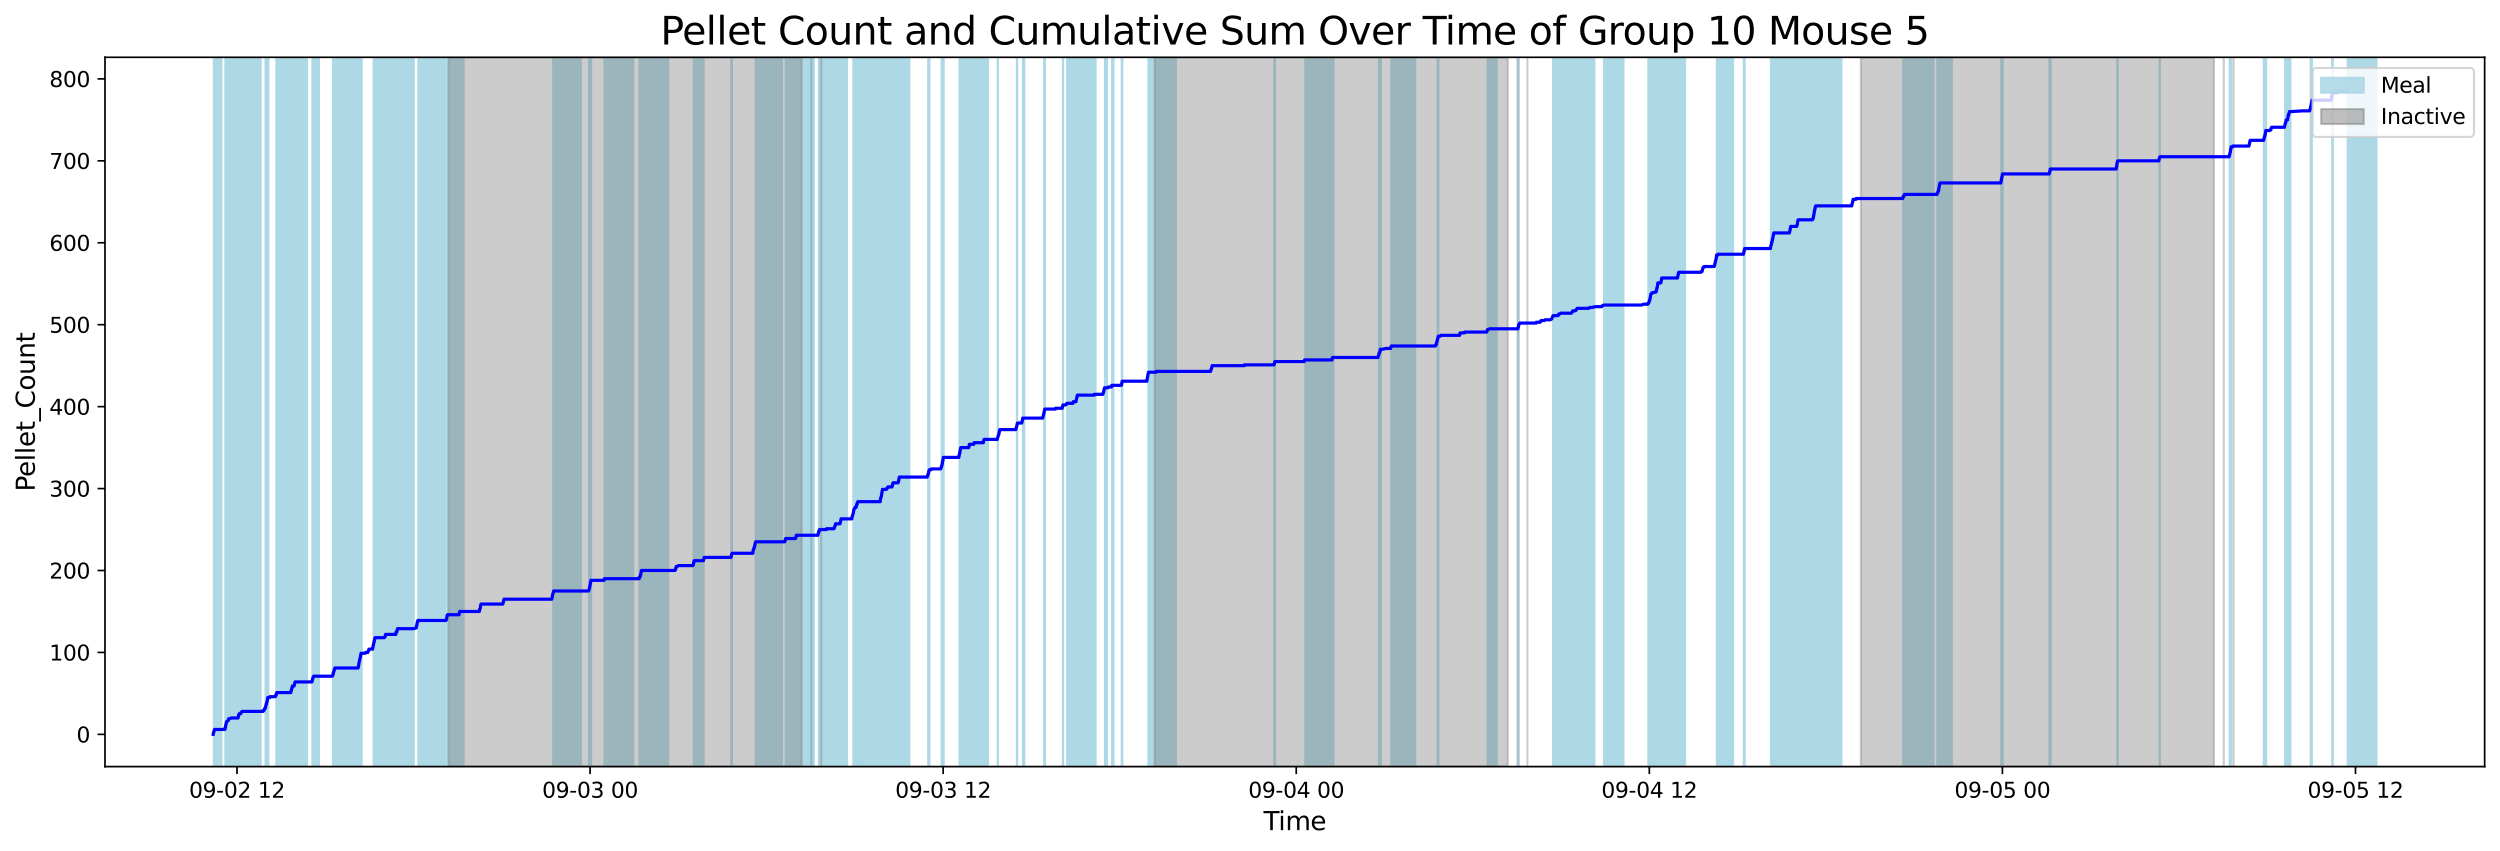 <?xml version="1.0" encoding="utf-8" standalone="no"?>
<!DOCTYPE svg PUBLIC "-//W3C//DTD SVG 1.1//EN"
  "http://www.w3.org/Graphics/SVG/1.1/DTD/svg11.dtd">
<svg xmlns:xlink="http://www.w3.org/1999/xlink" width="1172.435pt" height="399.009pt" viewBox="0 0 1172.435 399.009" xmlns="http://www.w3.org/2000/svg" version="1.1">
 <defs>
  <style type="text/css">*{stroke-linejoin: round; stroke-linecap: butt}</style>
 </defs>
 <g id="figure_1">
  <g id="patch_1">
   <path d="M 0 399.009 
L 1172.435 399.009 
L 1172.435 0 
L 0 0 
z
" style="fill: #ffffff"/>
  </g>
  <g id="axes_1">
   <g id="patch_2">
    <path d="M 49.235 359.517 
L 1165.235 359.517 
L 1165.235 26.877 
L 49.235 26.877 
z
" style="fill: #ffffff"/>
   </g>
   <g id="patch_3">
    <path d="M 100.297 359.517 
L 100.297 26.877 
L 100.308 26.877 
L 100.308 359.517 
z
" clip-path="url(#p5b5c7d3a69)" style="fill: #add8e6; stroke: #add8e6; stroke-linejoin: miter"/>
   </g>
   <g id="patch_4">
    <path d="M 103.819 359.517 
L 103.819 26.877 
L 100.601 26.877 
L 100.601 359.517 
z
" clip-path="url(#p5b5c7d3a69)" style="fill: #add8e6; stroke: #add8e6; stroke-linejoin: miter"/>
   </g>
   <g id="patch_5">
    <path d="M 119.128 359.517 
L 119.128 26.877 
L 105.698 26.877 
L 105.698 359.517 
z
" clip-path="url(#p5b5c7d3a69)" style="fill: #add8e6; stroke: #add8e6; stroke-linejoin: miter"/>
   </g>
   <g id="patch_6">
    <path d="M 106.642 359.517 
L 106.642 26.877 
L 106.335 26.877 
L 106.335 359.517 
z
" clip-path="url(#p5b5c7d3a69)" style="fill: #add8e6; stroke: #add8e6; stroke-linejoin: miter"/>
   </g>
   <g id="patch_7">
    <path d="M 120.673 359.517 
L 120.673 26.877 
L 107.228 26.877 
L 107.228 359.517 
z
" clip-path="url(#p5b5c7d3a69)" style="fill: #add8e6; stroke: #add8e6; stroke-linejoin: miter"/>
   </g>
   <g id="patch_8">
    <path d="M 122.248 359.517 
L 122.248 26.877 
L 111.892 26.877 
L 111.892 359.517 
z
" clip-path="url(#p5b5c7d3a69)" style="fill: #add8e6; stroke: #add8e6; stroke-linejoin: miter"/>
   </g>
   <g id="patch_9">
    <path d="M 124.538 359.517 
L 124.538 26.877 
L 124.73 26.877 
L 124.73 359.517 
z
" clip-path="url(#p5b5c7d3a69)" style="fill: #add8e6; stroke: #add8e6; stroke-linejoin: miter"/>
   </g>
   <g id="patch_10">
    <path d="M 125.216 359.517 
L 125.216 26.877 
L 125.451 26.877 
L 125.451 359.517 
z
" clip-path="url(#p5b5c7d3a69)" style="fill: #add8e6; stroke: #add8e6; stroke-linejoin: miter"/>
   </g>
   <g id="patch_11">
    <path d="M 125.817 359.517 
L 125.817 26.877 
L 125.702 26.877 
L 125.702 359.517 
z
" clip-path="url(#p5b5c7d3a69)" style="fill: #add8e6; stroke: #add8e6; stroke-linejoin: miter"/>
   </g>
   <g id="patch_12">
    <path d="M 129.863 359.517 
L 129.863 26.877 
L 129.619 26.877 
L 129.619 359.517 
z
" clip-path="url(#p5b5c7d3a69)" style="fill: #add8e6; stroke: #add8e6; stroke-linejoin: miter"/>
   </g>
   <g id="patch_13">
    <path d="M 138.354 359.517 
L 138.354 26.877 
L 130.068 26.877 
L 130.068 359.517 
z
" clip-path="url(#p5b5c7d3a69)" style="fill: #add8e6; stroke: #add8e6; stroke-linejoin: miter"/>
   </g>
   <g id="patch_14">
    <path d="M 136.56 359.517 
L 136.56 26.877 
L 137.043 26.877 
L 137.043 359.517 
z
" clip-path="url(#p5b5c7d3a69)" style="fill: #add8e6; stroke: #add8e6; stroke-linejoin: miter"/>
   </g>
   <g id="patch_15">
    <path d="M 138.245 359.517 
L 138.245 26.877 
L 138.107 26.877 
L 138.107 359.517 
z
" clip-path="url(#p5b5c7d3a69)" style="fill: #add8e6; stroke: #add8e6; stroke-linejoin: miter"/>
   </g>
   <g id="patch_16">
    <path d="M 143.98 359.517 
L 143.98 26.877 
L 138.428 26.877 
L 138.428 359.517 
z
" clip-path="url(#p5b5c7d3a69)" style="fill: #add8e6; stroke: #add8e6; stroke-linejoin: miter"/>
   </g>
   <g id="patch_17">
    <path d="M 146.505 359.517 
L 146.505 26.877 
L 146.661 26.877 
L 146.661 359.517 
z
" clip-path="url(#p5b5c7d3a69)" style="fill: #add8e6; stroke: #add8e6; stroke-linejoin: miter"/>
   </g>
   <g id="patch_18">
    <path d="M 149.563 359.517 
L 149.563 26.877 
L 147.068 26.877 
L 147.068 359.517 
z
" clip-path="url(#p5b5c7d3a69)" style="fill: #add8e6; stroke: #add8e6; stroke-linejoin: miter"/>
   </g>
   <g id="patch_19">
    <path d="M 169.52 359.517 
L 169.52 26.877 
L 156.148 26.877 
L 156.148 359.517 
z
" clip-path="url(#p5b5c7d3a69)" style="fill: #add8e6; stroke: #add8e6; stroke-linejoin: miter"/>
   </g>
   <g id="patch_20">
    <path d="M 158.544 359.517 
L 158.544 26.877 
L 156.356 26.877 
L 156.356 359.517 
z
" clip-path="url(#p5b5c7d3a69)" style="fill: #add8e6; stroke: #add8e6; stroke-linejoin: miter"/>
   </g>
   <g id="patch_21">
    <path d="M 156.862 359.517 
L 156.862 26.877 
L 156.822 26.877 
L 156.822 359.517 
z
" clip-path="url(#p5b5c7d3a69)" style="fill: #add8e6; stroke: #add8e6; stroke-linejoin: miter"/>
   </g>
   <g id="patch_22">
    <path d="M 168.081 359.517 
L 168.081 26.877 
L 168.41 26.877 
L 168.41 359.517 
z
" clip-path="url(#p5b5c7d3a69)" style="fill: #add8e6; stroke: #add8e6; stroke-linejoin: miter"/>
   </g>
   <g id="patch_23">
    <path d="M 168.742 359.517 
L 168.742 26.877 
L 168.882 26.877 
L 168.882 359.517 
z
" clip-path="url(#p5b5c7d3a69)" style="fill: #add8e6; stroke: #add8e6; stroke-linejoin: miter"/>
   </g>
   <g id="patch_24">
    <path d="M 169.215 359.517 
L 169.215 26.877 
L 169.475 26.877 
L 169.475 359.517 
z
" clip-path="url(#p5b5c7d3a69)" style="fill: #add8e6; stroke: #add8e6; stroke-linejoin: miter"/>
   </g>
   <g id="patch_25">
    <path d="M 188.348 359.517 
L 188.348 26.877 
L 175.218 26.877 
L 175.218 359.517 
z
" clip-path="url(#p5b5c7d3a69)" style="fill: #add8e6; stroke: #add8e6; stroke-linejoin: miter"/>
   </g>
   <g id="patch_26">
    <path d="M 179.018 359.517 
L 179.018 26.877 
L 175.888 26.877 
L 175.888 359.517 
z
" clip-path="url(#p5b5c7d3a69)" style="fill: #add8e6; stroke: #add8e6; stroke-linejoin: miter"/>
   </g>
   <g id="patch_27">
    <path d="M 194.036 359.517 
L 194.036 26.877 
L 180.934 26.877 
L 180.934 359.517 
z
" clip-path="url(#p5b5c7d3a69)" style="fill: #add8e6; stroke: #add8e6; stroke-linejoin: miter"/>
   </g>
   <g id="patch_28">
    <path d="M 186.226 359.517 
L 186.226 26.877 
L 186.409 26.877 
L 186.409 359.517 
z
" clip-path="url(#p5b5c7d3a69)" style="fill: #add8e6; stroke: #add8e6; stroke-linejoin: miter"/>
   </g>
   <g id="patch_29">
    <path d="M 208.859 359.517 
L 208.859 26.877 
L 196.211 26.877 
L 196.211 359.517 
z
" clip-path="url(#p5b5c7d3a69)" style="fill: #add8e6; stroke: #add8e6; stroke-linejoin: miter"/>
   </g>
   <g id="patch_30">
    <path d="M 217.395 359.517 
L 217.395 26.877 
L 209.776 26.877 
L 209.776 359.517 
z
" clip-path="url(#p5b5c7d3a69)" style="fill: #add8e6; stroke: #add8e6; stroke-linejoin: miter"/>
   </g>
   <g id="patch_31">
    <path d="M 272.406 359.517 
L 272.406 26.877 
L 259.442 26.877 
L 259.442 359.517 
z
" clip-path="url(#p5b5c7d3a69)" style="fill: #add8e6; stroke: #add8e6; stroke-linejoin: miter"/>
   </g>
   <g id="patch_32">
    <path d="M 262.103 359.517 
L 262.103 26.877 
L 259.798 26.877 
L 259.798 359.517 
z
" clip-path="url(#p5b5c7d3a69)" style="fill: #add8e6; stroke: #add8e6; stroke-linejoin: miter"/>
   </g>
   <g id="patch_33">
    <path d="M 276.23 359.517 
L 276.23 26.877 
L 277.2 26.877 
L 277.2 359.517 
z
" clip-path="url(#p5b5c7d3a69)" style="fill: #add8e6; stroke: #add8e6; stroke-linejoin: miter"/>
   </g>
   <g id="patch_34">
    <path d="M 296.948 359.517 
L 296.948 26.877 
L 283.489 26.877 
L 283.489 359.517 
z
" clip-path="url(#p5b5c7d3a69)" style="fill: #add8e6; stroke: #add8e6; stroke-linejoin: miter"/>
   </g>
   <g id="patch_35">
    <path d="M 313.392 359.517 
L 313.392 26.877 
L 299.921 26.877 
L 299.921 359.517 
z
" clip-path="url(#p5b5c7d3a69)" style="fill: #add8e6; stroke: #add8e6; stroke-linejoin: miter"/>
   </g>
   <g id="patch_36">
    <path d="M 300.371 359.517 
L 300.371 26.877 
L 300.641 26.877 
L 300.641 359.517 
z
" clip-path="url(#p5b5c7d3a69)" style="fill: #add8e6; stroke: #add8e6; stroke-linejoin: miter"/>
   </g>
   <g id="patch_37">
    <path d="M 300.992 359.517 
L 300.992 26.877 
L 300.722 26.877 
L 300.722 359.517 
z
" clip-path="url(#p5b5c7d3a69)" style="fill: #add8e6; stroke: #add8e6; stroke-linejoin: miter"/>
   </g>
   <g id="patch_38">
    <path d="M 329.978 359.517 
L 329.978 26.877 
L 325.34 26.877 
L 325.34 359.517 
z
" clip-path="url(#p5b5c7d3a69)" style="fill: #add8e6; stroke: #add8e6; stroke-linejoin: miter"/>
   </g>
   <g id="patch_39">
    <path d="M 325.62 359.517 
L 325.62 26.877 
L 325.463 26.877 
L 325.463 359.517 
z
" clip-path="url(#p5b5c7d3a69)" style="fill: #add8e6; stroke: #add8e6; stroke-linejoin: miter"/>
   </g>
   <g id="patch_40">
    <path d="M 342.931 359.517 
L 342.931 26.877 
L 343.271 26.877 
L 343.271 359.517 
z
" clip-path="url(#p5b5c7d3a69)" style="fill: #add8e6; stroke: #add8e6; stroke-linejoin: miter"/>
   </g>
   <g id="patch_41">
    <path d="M 366.701 359.517 
L 366.701 26.877 
L 354.356 26.877 
L 354.356 359.517 
z
" clip-path="url(#p5b5c7d3a69)" style="fill: #add8e6; stroke: #add8e6; stroke-linejoin: miter"/>
   </g>
   <g id="patch_42">
    <path d="M 381.65 359.517 
L 381.65 26.877 
L 368.506 26.877 
L 368.506 359.517 
z
" clip-path="url(#p5b5c7d3a69)" style="fill: #add8e6; stroke: #add8e6; stroke-linejoin: miter"/>
   </g>
   <g id="patch_43">
    <path d="M 373.156 359.517 
L 373.156 26.877 
L 373.528 26.877 
L 373.528 359.517 
z
" clip-path="url(#p5b5c7d3a69)" style="fill: #add8e6; stroke: #add8e6; stroke-linejoin: miter"/>
   </g>
   <g id="patch_44">
    <path d="M 397.243 359.517 
L 397.243 26.877 
L 384.01 26.877 
L 384.01 359.517 
z
" clip-path="url(#p5b5c7d3a69)" style="fill: #add8e6; stroke: #add8e6; stroke-linejoin: miter"/>
   </g>
   <g id="patch_45">
    <path d="M 394.019 359.517 
L 394.019 26.877 
L 394.134 26.877 
L 394.134 359.517 
z
" clip-path="url(#p5b5c7d3a69)" style="fill: #add8e6; stroke: #add8e6; stroke-linejoin: miter"/>
   </g>
   <g id="patch_46">
    <path d="M 394.405 359.517 
L 394.405 26.877 
L 394.505 26.877 
L 394.505 359.517 
z
" clip-path="url(#p5b5c7d3a69)" style="fill: #add8e6; stroke: #add8e6; stroke-linejoin: miter"/>
   </g>
   <g id="patch_47">
    <path d="M 401.266 359.517 
L 401.266 26.877 
L 400.187 26.877 
L 400.187 359.517 
z
" clip-path="url(#p5b5c7d3a69)" style="fill: #add8e6; stroke: #add8e6; stroke-linejoin: miter"/>
   </g>
   <g id="patch_48">
    <path d="M 401.811 359.517 
L 401.811 26.877 
L 400.772 26.877 
L 400.772 359.517 
z
" clip-path="url(#p5b5c7d3a69)" style="fill: #add8e6; stroke: #add8e6; stroke-linejoin: miter"/>
   </g>
   <g id="patch_49">
    <path d="M 414.61 359.517 
L 414.61 26.877 
L 401.892 26.877 
L 401.892 359.517 
z
" clip-path="url(#p5b5c7d3a69)" style="fill: #add8e6; stroke: #add8e6; stroke-linejoin: miter"/>
   </g>
   <g id="patch_50">
    <path d="M 402.148 359.517 
L 402.148 26.877 
L 402.322 26.877 
L 402.322 359.517 
z
" clip-path="url(#p5b5c7d3a69)" style="fill: #add8e6; stroke: #add8e6; stroke-linejoin: miter"/>
   </g>
   <g id="patch_51">
    <path d="M 426.435 359.517 
L 426.435 26.877 
L 412.989 26.877 
L 412.989 359.517 
z
" clip-path="url(#p5b5c7d3a69)" style="fill: #add8e6; stroke: #add8e6; stroke-linejoin: miter"/>
   </g>
   <g id="patch_52">
    <path d="M 413.465 359.517 
L 413.465 26.877 
L 413.32 26.877 
L 413.32 359.517 
z
" clip-path="url(#p5b5c7d3a69)" style="fill: #add8e6; stroke: #add8e6; stroke-linejoin: miter"/>
   </g>
   <g id="patch_53">
    <path d="M 413.817 359.517 
L 413.817 26.877 
L 413.981 26.877 
L 413.981 359.517 
z
" clip-path="url(#p5b5c7d3a69)" style="fill: #add8e6; stroke: #add8e6; stroke-linejoin: miter"/>
   </g>
   <g id="patch_54">
    <path d="M 418.492 359.517 
L 418.492 26.877 
L 418.724 26.877 
L 418.724 359.517 
z
" clip-path="url(#p5b5c7d3a69)" style="fill: #add8e6; stroke: #add8e6; stroke-linejoin: miter"/>
   </g>
   <g id="patch_55">
    <path d="M 421.369 359.517 
L 421.369 26.877 
L 421.798 26.877 
L 421.798 359.517 
z
" clip-path="url(#p5b5c7d3a69)" style="fill: #add8e6; stroke: #add8e6; stroke-linejoin: miter"/>
   </g>
   <g id="patch_56">
    <path d="M 435.321 359.517 
L 435.321 26.877 
L 435.883 26.877 
L 435.883 359.517 
z
" clip-path="url(#p5b5c7d3a69)" style="fill: #add8e6; stroke: #add8e6; stroke-linejoin: miter"/>
   </g>
   <g id="patch_57">
    <path d="M 441.619 359.517 
L 441.619 26.877 
L 442.549 26.877 
L 442.549 359.517 
z
" clip-path="url(#p5b5c7d3a69)" style="fill: #add8e6; stroke: #add8e6; stroke-linejoin: miter"/>
   </g>
   <g id="patch_58">
    <path d="M 463.327 359.517 
L 463.327 26.877 
L 449.994 26.877 
L 449.994 359.517 
z
" clip-path="url(#p5b5c7d3a69)" style="fill: #add8e6; stroke: #add8e6; stroke-linejoin: miter"/>
   </g>
   <g id="patch_59">
    <path d="M 450.6 359.517 
L 450.6 26.877 
L 450.639 26.877 
L 450.639 359.517 
z
" clip-path="url(#p5b5c7d3a69)" style="fill: #add8e6; stroke: #add8e6; stroke-linejoin: miter"/>
   </g>
   <g id="patch_60">
    <path d="M 454.476 359.517 
L 454.476 26.877 
L 454.505 26.877 
L 454.505 359.517 
z
" clip-path="url(#p5b5c7d3a69)" style="fill: #add8e6; stroke: #add8e6; stroke-linejoin: miter"/>
   </g>
   <g id="patch_61">
    <path d="M 456.93 359.517 
L 456.93 26.877 
L 456.873 26.877 
L 456.873 359.517 
z
" clip-path="url(#p5b5c7d3a69)" style="fill: #add8e6; stroke: #add8e6; stroke-linejoin: miter"/>
   </g>
   <g id="patch_62">
    <path d="M 467.896 359.517 
L 467.896 26.877 
L 467.945 26.877 
L 467.945 359.517 
z
" clip-path="url(#p5b5c7d3a69)" style="fill: #add8e6; stroke: #add8e6; stroke-linejoin: miter"/>
   </g>
   <g id="patch_63">
    <path d="M 476.899 359.517 
L 476.899 26.877 
L 477.013 26.877 
L 477.013 359.517 
z
" clip-path="url(#p5b5c7d3a69)" style="fill: #add8e6; stroke: #add8e6; stroke-linejoin: miter"/>
   </g>
   <g id="patch_64">
    <path d="M 480.349 359.517 
L 480.349 26.877 
L 479.763 26.877 
L 479.763 359.517 
z
" clip-path="url(#p5b5c7d3a69)" style="fill: #add8e6; stroke: #add8e6; stroke-linejoin: miter"/>
   </g>
   <g id="patch_65">
    <path d="M 489.707 359.517 
L 489.707 26.877 
L 490.052 26.877 
L 490.052 359.517 
z
" clip-path="url(#p5b5c7d3a69)" style="fill: #add8e6; stroke: #add8e6; stroke-linejoin: miter"/>
   </g>
   <g id="patch_66">
    <path d="M 498.553 359.517 
L 498.553 26.877 
L 498.466 26.877 
L 498.466 359.517 
z
" clip-path="url(#p5b5c7d3a69)" style="fill: #add8e6; stroke: #add8e6; stroke-linejoin: miter"/>
   </g>
   <g id="patch_67">
    <path d="M 513.8 359.517 
L 513.8 26.877 
L 500.488 26.877 
L 500.488 359.517 
z
" clip-path="url(#p5b5c7d3a69)" style="fill: #add8e6; stroke: #add8e6; stroke-linejoin: miter"/>
   </g>
   <g id="patch_68">
    <path d="M 504.76 359.517 
L 504.76 26.877 
L 505.396 26.877 
L 505.396 359.517 
z
" clip-path="url(#p5b5c7d3a69)" style="fill: #add8e6; stroke: #add8e6; stroke-linejoin: miter"/>
   </g>
   <g id="patch_69">
    <path d="M 519.13 359.517 
L 519.13 26.877 
L 518.217 26.877 
L 518.217 359.517 
z
" clip-path="url(#p5b5c7d3a69)" style="fill: #add8e6; stroke: #add8e6; stroke-linejoin: miter"/>
   </g>
   <g id="patch_70">
    <path d="M 522.183 359.517 
L 522.183 26.877 
L 521.561 26.877 
L 521.561 359.517 
z
" clip-path="url(#p5b5c7d3a69)" style="fill: #add8e6; stroke: #add8e6; stroke-linejoin: miter"/>
   </g>
   <g id="patch_71">
    <path d="M 526.078 359.517 
L 526.078 26.877 
L 526.323 26.877 
L 526.323 359.517 
z
" clip-path="url(#p5b5c7d3a69)" style="fill: #add8e6; stroke: #add8e6; stroke-linejoin: miter"/>
   </g>
   <g id="patch_72">
    <path d="M 551.479 359.517 
L 551.479 26.877 
L 538.594 26.877 
L 538.594 359.517 
z
" clip-path="url(#p5b5c7d3a69)" style="fill: #add8e6; stroke: #add8e6; stroke-linejoin: miter"/>
   </g>
   <g id="patch_73">
    <path d="M 597.636 359.517 
L 597.636 26.877 
L 597.949 26.877 
L 597.949 359.517 
z
" clip-path="url(#p5b5c7d3a69)" style="fill: #add8e6; stroke: #add8e6; stroke-linejoin: miter"/>
   </g>
   <g id="patch_74">
    <path d="M 625.364 359.517 
L 625.364 26.877 
L 612.151 26.877 
L 612.151 359.517 
z
" clip-path="url(#p5b5c7d3a69)" style="fill: #add8e6; stroke: #add8e6; stroke-linejoin: miter"/>
   </g>
   <g id="patch_75">
    <path d="M 646.677 359.517 
L 646.677 26.877 
L 646.838 26.877 
L 646.838 359.517 
z
" clip-path="url(#p5b5c7d3a69)" style="fill: #add8e6; stroke: #add8e6; stroke-linejoin: miter"/>
   </g>
   <g id="patch_76">
    <path d="M 647.166 359.517 
L 647.166 26.877 
L 647.27 26.877 
L 647.27 359.517 
z
" clip-path="url(#p5b5c7d3a69)" style="fill: #add8e6; stroke: #add8e6; stroke-linejoin: miter"/>
   </g>
   <g id="patch_77">
    <path d="M 647.577 359.517 
L 647.577 26.877 
L 647.389 26.877 
L 647.389 359.517 
z
" clip-path="url(#p5b5c7d3a69)" style="fill: #add8e6; stroke: #add8e6; stroke-linejoin: miter"/>
   </g>
   <g id="patch_78">
    <path d="M 663.705 359.517 
L 663.705 26.877 
L 652.528 26.877 
L 652.528 359.517 
z
" clip-path="url(#p5b5c7d3a69)" style="fill: #add8e6; stroke: #add8e6; stroke-linejoin: miter"/>
   </g>
   <g id="patch_79">
    <path d="M 674.261 359.517 
L 674.261 26.877 
L 674.236 26.877 
L 674.236 359.517 
z
" clip-path="url(#p5b5c7d3a69)" style="fill: #add8e6; stroke: #add8e6; stroke-linejoin: miter"/>
   </g>
   <g id="patch_80">
    <path d="M 674.549 359.517 
L 674.549 26.877 
L 674.493 26.877 
L 674.493 359.517 
z
" clip-path="url(#p5b5c7d3a69)" style="fill: #add8e6; stroke: #add8e6; stroke-linejoin: miter"/>
   </g>
   <g id="patch_81">
    <path d="M 701.872 359.517 
L 701.872 26.877 
L 697.62 26.877 
L 697.62 359.517 
z
" clip-path="url(#p5b5c7d3a69)" style="fill: #add8e6; stroke: #add8e6; stroke-linejoin: miter"/>
   </g>
   <g id="patch_82">
    <path d="M 712.288 359.517 
L 712.288 26.877 
L 712.149 26.877 
L 712.149 359.517 
z
" clip-path="url(#p5b5c7d3a69)" style="fill: #add8e6; stroke: #add8e6; stroke-linejoin: miter"/>
   </g>
   <g id="patch_83">
    <path d="M 741.147 359.517 
L 741.147 26.877 
L 728.356 26.877 
L 728.356 359.517 
z
" clip-path="url(#p5b5c7d3a69)" style="fill: #add8e6; stroke: #add8e6; stroke-linejoin: miter"/>
   </g>
   <g id="patch_84">
    <path d="M 747.739 359.517 
L 747.739 26.877 
L 737.558 26.877 
L 737.558 359.517 
z
" clip-path="url(#p5b5c7d3a69)" style="fill: #add8e6; stroke: #add8e6; stroke-linejoin: miter"/>
   </g>
   <g id="patch_85">
    <path d="M 761.351 359.517 
L 761.351 26.877 
L 752.236 26.877 
L 752.236 359.517 
z
" clip-path="url(#p5b5c7d3a69)" style="fill: #add8e6; stroke: #add8e6; stroke-linejoin: miter"/>
   </g>
   <g id="patch_86">
    <path d="M 784.406 359.517 
L 784.406 26.877 
L 773.04 26.877 
L 773.04 359.517 
z
" clip-path="url(#p5b5c7d3a69)" style="fill: #add8e6; stroke: #add8e6; stroke-linejoin: miter"/>
   </g>
   <g id="patch_87">
    <path d="M 774.041 359.517 
L 774.041 26.877 
L 774.248 26.877 
L 774.248 359.517 
z
" clip-path="url(#p5b5c7d3a69)" style="fill: #add8e6; stroke: #add8e6; stroke-linejoin: miter"/>
   </g>
   <g id="patch_88">
    <path d="M 788.093 359.517 
L 788.093 26.877 
L 774.748 26.877 
L 774.748 359.517 
z
" clip-path="url(#p5b5c7d3a69)" style="fill: #add8e6; stroke: #add8e6; stroke-linejoin: miter"/>
   </g>
   <g id="patch_89">
    <path d="M 790.251 359.517 
L 790.251 26.877 
L 777.104 26.877 
L 777.104 359.517 
z
" clip-path="url(#p5b5c7d3a69)" style="fill: #add8e6; stroke: #add8e6; stroke-linejoin: miter"/>
   </g>
   <g id="patch_90">
    <path d="M 779.051 359.517 
L 779.051 26.877 
L 779.347 26.877 
L 779.347 359.517 
z
" clip-path="url(#p5b5c7d3a69)" style="fill: #add8e6; stroke: #add8e6; stroke-linejoin: miter"/>
   </g>
   <g id="patch_91">
    <path d="M 786.885 359.517 
L 786.885 26.877 
L 787.223 26.877 
L 787.223 359.517 
z
" clip-path="url(#p5b5c7d3a69)" style="fill: #add8e6; stroke: #add8e6; stroke-linejoin: miter"/>
   </g>
   <g id="patch_92">
    <path d="M 812.763 359.517 
L 812.763 26.877 
L 805.151 26.877 
L 805.151 359.517 
z
" clip-path="url(#p5b5c7d3a69)" style="fill: #add8e6; stroke: #add8e6; stroke-linejoin: miter"/>
   </g>
   <g id="patch_93">
    <path d="M 817.805 359.517 
L 817.805 26.877 
L 818.217 26.877 
L 818.217 359.517 
z
" clip-path="url(#p5b5c7d3a69)" style="fill: #add8e6; stroke: #add8e6; stroke-linejoin: miter"/>
   </g>
   <g id="patch_94">
    <path d="M 843.944 359.517 
L 843.944 26.877 
L 830.523 26.877 
L 830.523 359.517 
z
" clip-path="url(#p5b5c7d3a69)" style="fill: #add8e6; stroke: #add8e6; stroke-linejoin: miter"/>
   </g>
   <g id="patch_95">
    <path d="M 837.493 359.517 
L 837.493 26.877 
L 830.801 26.877 
L 830.801 359.517 
z
" clip-path="url(#p5b5c7d3a69)" style="fill: #add8e6; stroke: #add8e6; stroke-linejoin: miter"/>
   </g>
   <g id="patch_96">
    <path d="M 831.823 359.517 
L 831.823 26.877 
L 831.476 26.877 
L 831.476 359.517 
z
" clip-path="url(#p5b5c7d3a69)" style="fill: #add8e6; stroke: #add8e6; stroke-linejoin: miter"/>
   </g>
   <g id="patch_97">
    <path d="M 834.658 359.517 
L 834.658 26.877 
L 831.883 26.877 
L 831.883 359.517 
z
" clip-path="url(#p5b5c7d3a69)" style="fill: #add8e6; stroke: #add8e6; stroke-linejoin: miter"/>
   </g>
   <g id="patch_98">
    <path d="M 839.419 359.517 
L 839.419 26.877 
L 839.873 26.877 
L 839.873 359.517 
z
" clip-path="url(#p5b5c7d3a69)" style="fill: #add8e6; stroke: #add8e6; stroke-linejoin: miter"/>
   </g>
   <g id="patch_99">
    <path d="M 856.271 359.517 
L 856.271 26.877 
L 843.315 26.877 
L 843.315 359.517 
z
" clip-path="url(#p5b5c7d3a69)" style="fill: #add8e6; stroke: #add8e6; stroke-linejoin: miter"/>
   </g>
   <g id="patch_100">
    <path d="M 863.588 359.517 
L 863.588 26.877 
L 851.353 26.877 
L 851.353 359.517 
z
" clip-path="url(#p5b5c7d3a69)" style="fill: #add8e6; stroke: #add8e6; stroke-linejoin: miter"/>
   </g>
   <g id="patch_101">
    <path d="M 892.518 359.517 
L 892.518 26.877 
L 892.653 26.877 
L 892.653 359.517 
z
" clip-path="url(#p5b5c7d3a69)" style="fill: #add8e6; stroke: #add8e6; stroke-linejoin: miter"/>
   </g>
   <g id="patch_102">
    <path d="M 906.767 359.517 
L 906.767 26.877 
L 893.29 26.877 
L 893.29 359.517 
z
" clip-path="url(#p5b5c7d3a69)" style="fill: #add8e6; stroke: #add8e6; stroke-linejoin: miter"/>
   </g>
   <g id="patch_103">
    <path d="M 908.532 359.517 
L 908.532 26.877 
L 908.572 26.877 
L 908.572 359.517 
z
" clip-path="url(#p5b5c7d3a69)" style="fill: #add8e6; stroke: #add8e6; stroke-linejoin: miter"/>
   </g>
   <g id="patch_104">
    <path d="M 908.929 359.517 
L 908.929 26.877 
L 909.029 26.877 
L 909.029 359.517 
z
" clip-path="url(#p5b5c7d3a69)" style="fill: #add8e6; stroke: #add8e6; stroke-linejoin: miter"/>
   </g>
   <g id="patch_105">
    <path d="M 915.35 359.517 
L 915.35 26.877 
L 909.222 26.877 
L 909.222 359.517 
z
" clip-path="url(#p5b5c7d3a69)" style="fill: #add8e6; stroke: #add8e6; stroke-linejoin: miter"/>
   </g>
   <g id="patch_106">
    <path d="M 909.522 359.517 
L 909.522 26.877 
L 909.422 26.877 
L 909.422 359.517 
z
" clip-path="url(#p5b5c7d3a69)" style="fill: #add8e6; stroke: #add8e6; stroke-linejoin: miter"/>
   </g>
   <g id="patch_107">
    <path d="M 914.191 359.517 
L 914.191 26.877 
L 909.77 26.877 
L 909.77 359.517 
z
" clip-path="url(#p5b5c7d3a69)" style="fill: #add8e6; stroke: #add8e6; stroke-linejoin: miter"/>
   </g>
   <g id="patch_108">
    <path d="M 938.54 359.517 
L 938.54 26.877 
L 938.557 26.877 
L 938.557 359.517 
z
" clip-path="url(#p5b5c7d3a69)" style="fill: #add8e6; stroke: #add8e6; stroke-linejoin: miter"/>
   </g>
   <g id="patch_109">
    <path d="M 938.815 359.517 
L 938.815 26.877 
L 939.21 26.877 
L 939.21 359.517 
z
" clip-path="url(#p5b5c7d3a69)" style="fill: #add8e6; stroke: #add8e6; stroke-linejoin: miter"/>
   </g>
   <g id="patch_110">
    <path d="M 961.151 359.517 
L 961.151 26.877 
L 961.697 26.877 
L 961.697 359.517 
z
" clip-path="url(#p5b5c7d3a69)" style="fill: #add8e6; stroke: #add8e6; stroke-linejoin: miter"/>
   </g>
   <g id="patch_111">
    <path d="M 992.985 359.517 
L 992.985 26.877 
L 993.167 26.877 
L 993.167 359.517 
z
" clip-path="url(#p5b5c7d3a69)" style="fill: #add8e6; stroke: #add8e6; stroke-linejoin: miter"/>
   </g>
   <g id="patch_112">
    <path d="M 1012.9 359.517 
L 1012.9 26.877 
L 1012.814 26.877 
L 1012.814 359.517 
z
" clip-path="url(#p5b5c7d3a69)" style="fill: #add8e6; stroke: #add8e6; stroke-linejoin: miter"/>
   </g>
   <g id="patch_113">
    <path d="M 1045.655 359.517 
L 1045.655 26.877 
L 1046.388 26.877 
L 1046.388 359.517 
z
" clip-path="url(#p5b5c7d3a69)" style="fill: #add8e6; stroke: #add8e6; stroke-linejoin: miter"/>
   </g>
   <g id="patch_114">
    <path d="M 1061.671 359.517 
L 1061.671 26.877 
L 1062.731 26.877 
L 1062.731 359.517 
z
" clip-path="url(#p5b5c7d3a69)" style="fill: #add8e6; stroke: #add8e6; stroke-linejoin: miter"/>
   </g>
   <g id="patch_115">
    <path d="M 1071.665 359.517 
L 1071.665 26.877 
L 1071.695 26.877 
L 1071.695 359.517 
z
" clip-path="url(#p5b5c7d3a69)" style="fill: #add8e6; stroke: #add8e6; stroke-linejoin: miter"/>
   </g>
   <g id="patch_116">
    <path d="M 1072.29 359.517 
L 1072.29 26.877 
L 1072.019 26.877 
L 1072.019 359.517 
z
" clip-path="url(#p5b5c7d3a69)" style="fill: #add8e6; stroke: #add8e6; stroke-linejoin: miter"/>
   </g>
   <g id="patch_117">
    <path d="M 1072.627 359.517 
L 1072.627 26.877 
L 1072.228 26.877 
L 1072.228 359.517 
z
" clip-path="url(#p5b5c7d3a69)" style="fill: #add8e6; stroke: #add8e6; stroke-linejoin: miter"/>
   </g>
   <g id="patch_118">
    <path d="M 1072.971 359.517 
L 1072.971 26.877 
L 1073.069 26.877 
L 1073.069 359.517 
z
" clip-path="url(#p5b5c7d3a69)" style="fill: #add8e6; stroke: #add8e6; stroke-linejoin: miter"/>
   </g>
   <g id="patch_119">
    <path d="M 1073.343 359.517 
L 1073.343 26.877 
L 1073.498 26.877 
L 1073.498 359.517 
z
" clip-path="url(#p5b5c7d3a69)" style="fill: #add8e6; stroke: #add8e6; stroke-linejoin: miter"/>
   </g>
   <g id="patch_120">
    <path d="M 1074.149 359.517 
L 1074.149 26.877 
L 1073.627 26.877 
L 1073.627 359.517 
z
" clip-path="url(#p5b5c7d3a69)" style="fill: #add8e6; stroke: #add8e6; stroke-linejoin: miter"/>
   </g>
   <g id="patch_121">
    <path d="M 1083.677 359.517 
L 1083.677 26.877 
L 1083.864 26.877 
L 1083.864 359.517 
z
" clip-path="url(#p5b5c7d3a69)" style="fill: #add8e6; stroke: #add8e6; stroke-linejoin: miter"/>
   </g>
   <g id="patch_122">
    <path d="M 1084.112 359.517 
L 1084.112 26.877 
L 1084.168 26.877 
L 1084.168 359.517 
z
" clip-path="url(#p5b5c7d3a69)" style="fill: #add8e6; stroke: #add8e6; stroke-linejoin: miter"/>
   </g>
   <g id="patch_123">
    <path d="M 1093.766 359.517 
L 1093.766 26.877 
L 1094.012 26.877 
L 1094.012 359.517 
z
" clip-path="url(#p5b5c7d3a69)" style="fill: #add8e6; stroke: #add8e6; stroke-linejoin: miter"/>
   </g>
   <g id="patch_124">
    <path d="M 1114.508 359.517 
L 1114.508 26.877 
L 1101.019 26.877 
L 1101.019 359.517 
z
" clip-path="url(#p5b5c7d3a69)" style="fill: #add8e6; stroke: #add8e6; stroke-linejoin: miter"/>
   </g>
   <g id="patch_125">
    <path d="M 210.353 359.517 
L 210.353 26.877 
L 375.938 26.877 
L 375.938 359.517 
z
" clip-path="url(#p5b5c7d3a69)" style="fill: #808080; opacity: 0.4; stroke: #808080; stroke-linejoin: miter"/>
   </g>
   <g id="patch_126">
    <path d="M 380.538 26.877 
L 380.538 26.877 
L 380.538 359.517 
" clip-path="url(#p5b5c7d3a69)" style="fill: #808080; opacity: 0.4; stroke: #808080; stroke-linejoin: miter"/>
   </g>
   <g id="patch_127">
    <path d="M 385.137 26.877 
L 385.137 26.877 
L 385.137 359.517 
" clip-path="url(#p5b5c7d3a69)" style="fill: #808080; opacity: 0.4; stroke: #808080; stroke-linejoin: miter"/>
   </g>
   <g id="patch_128">
    <path d="M 541.524 359.517 
L 541.524 26.877 
L 707.109 26.877 
L 707.109 359.517 
z
" clip-path="url(#p5b5c7d3a69)" style="fill: #808080; opacity: 0.4; stroke: #808080; stroke-linejoin: miter"/>
   </g>
   <g id="patch_129">
    <path d="M 711.709 26.877 
L 711.709 26.877 
L 711.709 359.517 
" clip-path="url(#p5b5c7d3a69)" style="fill: #808080; opacity: 0.4; stroke: #808080; stroke-linejoin: miter"/>
   </g>
   <g id="patch_130">
    <path d="M 716.308 26.877 
L 716.308 26.877 
L 716.308 359.517 
" clip-path="url(#p5b5c7d3a69)" style="fill: #808080; opacity: 0.4; stroke: #808080; stroke-linejoin: miter"/>
   </g>
   <g id="patch_131">
    <path d="M 872.695 359.517 
L 872.695 26.877 
L 1038.28 26.877 
L 1038.28 359.517 
z
" clip-path="url(#p5b5c7d3a69)" style="fill: #808080; opacity: 0.4; stroke: #808080; stroke-linejoin: miter"/>
   </g>
   <g id="patch_132">
    <path d="M 1042.88 26.877 
L 1042.88 26.877 
L 1042.88 359.517 
" clip-path="url(#p5b5c7d3a69)" style="fill: #808080; opacity: 0.4; stroke: #808080; stroke-linejoin: miter"/>
   </g>
   <g id="patch_133">
    <path d="M 1047.479 26.877 
L 1047.479 26.877 
L 1047.479 359.517 
" clip-path="url(#p5b5c7d3a69)" style="fill: #808080; opacity: 0.4; stroke: #808080; stroke-linejoin: miter"/>
   </g>
   <g id="matplotlib.axis_1">
    <g id="xtick_1">
     <g id="line2d_1">
      <defs>
       <path id="m054587c1bf" d="M 0 0 
L 0 3.5 
" style="stroke: #000000; stroke-width: 0.8"/>
      </defs>
      <g>
       <use xlink:href="#m054587c1bf" x="111.147" y="359.517" style="stroke: #000000; stroke-width: 0.8"/>
      </g>
     </g>
     <g id="text_1">
      <!-- 09-02 12 -->
      <g transform="translate(88.666 374.116) scale(0.1 -0.1)">
       <defs>
        <path id="DejaVuSans-30" d="M 2034 4250 
Q 1547 4250 1301 3770 
Q 1056 3291 1056 2328 
Q 1056 1369 1301 889 
Q 1547 409 2034 409 
Q 2525 409 2770 889 
Q 3016 1369 3016 2328 
Q 3016 3291 2770 3770 
Q 2525 4250 2034 4250 
z
M 2034 4750 
Q 2819 4750 3233 4129 
Q 3647 3509 3647 2328 
Q 3647 1150 3233 529 
Q 2819 -91 2034 -91 
Q 1250 -91 836 529 
Q 422 1150 422 2328 
Q 422 3509 836 4129 
Q 1250 4750 2034 4750 
z
" transform="scale(0.016)"/>
        <path id="DejaVuSans-39" d="M 703 97 
L 703 672 
Q 941 559 1184 500 
Q 1428 441 1663 441 
Q 2288 441 2617 861 
Q 2947 1281 2994 2138 
Q 2813 1869 2534 1725 
Q 2256 1581 1919 1581 
Q 1219 1581 811 2004 
Q 403 2428 403 3163 
Q 403 3881 828 4315 
Q 1253 4750 1959 4750 
Q 2769 4750 3195 4129 
Q 3622 3509 3622 2328 
Q 3622 1225 3098 567 
Q 2575 -91 1691 -91 
Q 1453 -91 1209 -44 
Q 966 3 703 97 
z
M 1959 2075 
Q 2384 2075 2632 2365 
Q 2881 2656 2881 3163 
Q 2881 3666 2632 3958 
Q 2384 4250 1959 4250 
Q 1534 4250 1286 3958 
Q 1038 3666 1038 3163 
Q 1038 2656 1286 2365 
Q 1534 2075 1959 2075 
z
" transform="scale(0.016)"/>
        <path id="DejaVuSans-2d" d="M 313 2009 
L 1997 2009 
L 1997 1497 
L 313 1497 
L 313 2009 
z
" transform="scale(0.016)"/>
        <path id="DejaVuSans-32" d="M 1228 531 
L 3431 531 
L 3431 0 
L 469 0 
L 469 531 
Q 828 903 1448 1529 
Q 2069 2156 2228 2338 
Q 2531 2678 2651 2914 
Q 2772 3150 2772 3378 
Q 2772 3750 2511 3984 
Q 2250 4219 1831 4219 
Q 1534 4219 1204 4116 
Q 875 4013 500 3803 
L 500 4441 
Q 881 4594 1212 4672 
Q 1544 4750 1819 4750 
Q 2544 4750 2975 4387 
Q 3406 4025 3406 3419 
Q 3406 3131 3298 2873 
Q 3191 2616 2906 2266 
Q 2828 2175 2409 1742 
Q 1991 1309 1228 531 
z
" transform="scale(0.016)"/>
        <path id="DejaVuSans-20" transform="scale(0.016)"/>
        <path id="DejaVuSans-31" d="M 794 531 
L 1825 531 
L 1825 4091 
L 703 3866 
L 703 4441 
L 1819 4666 
L 2450 4666 
L 2450 531 
L 3481 531 
L 3481 0 
L 794 0 
L 794 531 
z
" transform="scale(0.016)"/>
       </defs>
       <use xlink:href="#DejaVuSans-30"/>
       <use xlink:href="#DejaVuSans-39" x="63.623"/>
       <use xlink:href="#DejaVuSans-2d" x="127.246"/>
       <use xlink:href="#DejaVuSans-30" x="163.33"/>
       <use xlink:href="#DejaVuSans-32" x="226.953"/>
       <use xlink:href="#DejaVuSans-20" x="290.576"/>
       <use xlink:href="#DejaVuSans-31" x="322.363"/>
       <use xlink:href="#DejaVuSans-32" x="385.986"/>
      </g>
     </g>
    </g>
    <g id="xtick_2">
     <g id="line2d_2">
      <g>
       <use xlink:href="#m054587c1bf" x="276.732" y="359.517" style="stroke: #000000; stroke-width: 0.8"/>
      </g>
     </g>
     <g id="text_2">
      <!-- 09-03 00 -->
      <g transform="translate(254.252 374.116) scale(0.1 -0.1)">
       <defs>
        <path id="DejaVuSans-33" d="M 2597 2516 
Q 3050 2419 3304 2112 
Q 3559 1806 3559 1356 
Q 3559 666 3084 287 
Q 2609 -91 1734 -91 
Q 1441 -91 1130 -33 
Q 819 25 488 141 
L 488 750 
Q 750 597 1062 519 
Q 1375 441 1716 441 
Q 2309 441 2620 675 
Q 2931 909 2931 1356 
Q 2931 1769 2642 2001 
Q 2353 2234 1838 2234 
L 1294 2234 
L 1294 2753 
L 1863 2753 
Q 2328 2753 2575 2939 
Q 2822 3125 2822 3475 
Q 2822 3834 2567 4026 
Q 2313 4219 1838 4219 
Q 1578 4219 1281 4162 
Q 984 4106 628 3988 
L 628 4550 
Q 988 4650 1302 4700 
Q 1616 4750 1894 4750 
Q 2613 4750 3031 4423 
Q 3450 4097 3450 3541 
Q 3450 3153 3228 2886 
Q 3006 2619 2597 2516 
z
" transform="scale(0.016)"/>
       </defs>
       <use xlink:href="#DejaVuSans-30"/>
       <use xlink:href="#DejaVuSans-39" x="63.623"/>
       <use xlink:href="#DejaVuSans-2d" x="127.246"/>
       <use xlink:href="#DejaVuSans-30" x="163.33"/>
       <use xlink:href="#DejaVuSans-33" x="226.953"/>
       <use xlink:href="#DejaVuSans-20" x="290.576"/>
       <use xlink:href="#DejaVuSans-30" x="322.363"/>
       <use xlink:href="#DejaVuSans-30" x="385.986"/>
      </g>
     </g>
    </g>
    <g id="xtick_3">
     <g id="line2d_3">
      <g>
       <use xlink:href="#m054587c1bf" x="442.318" y="359.517" style="stroke: #000000; stroke-width: 0.8"/>
      </g>
     </g>
     <g id="text_3">
      <!-- 09-03 12 -->
      <g transform="translate(419.838 374.116) scale(0.1 -0.1)">
       <use xlink:href="#DejaVuSans-30"/>
       <use xlink:href="#DejaVuSans-39" x="63.623"/>
       <use xlink:href="#DejaVuSans-2d" x="127.246"/>
       <use xlink:href="#DejaVuSans-30" x="163.33"/>
       <use xlink:href="#DejaVuSans-33" x="226.953"/>
       <use xlink:href="#DejaVuSans-20" x="290.576"/>
       <use xlink:href="#DejaVuSans-31" x="322.363"/>
       <use xlink:href="#DejaVuSans-32" x="385.986"/>
      </g>
     </g>
    </g>
    <g id="xtick_4">
     <g id="line2d_4">
      <g>
       <use xlink:href="#m054587c1bf" x="607.903" y="359.517" style="stroke: #000000; stroke-width: 0.8"/>
      </g>
     </g>
     <g id="text_4">
      <!-- 09-04 00 -->
      <g transform="translate(585.423 374.116) scale(0.1 -0.1)">
       <defs>
        <path id="DejaVuSans-34" d="M 2419 4116 
L 825 1625 
L 2419 1625 
L 2419 4116 
z
M 2253 4666 
L 3047 4666 
L 3047 1625 
L 3713 1625 
L 3713 1100 
L 3047 1100 
L 3047 0 
L 2419 0 
L 2419 1100 
L 313 1100 
L 313 1709 
L 2253 4666 
z
" transform="scale(0.016)"/>
       </defs>
       <use xlink:href="#DejaVuSans-30"/>
       <use xlink:href="#DejaVuSans-39" x="63.623"/>
       <use xlink:href="#DejaVuSans-2d" x="127.246"/>
       <use xlink:href="#DejaVuSans-30" x="163.33"/>
       <use xlink:href="#DejaVuSans-34" x="226.953"/>
       <use xlink:href="#DejaVuSans-20" x="290.576"/>
       <use xlink:href="#DejaVuSans-30" x="322.363"/>
       <use xlink:href="#DejaVuSans-30" x="385.986"/>
      </g>
     </g>
    </g>
    <g id="xtick_5">
     <g id="line2d_5">
      <g>
       <use xlink:href="#m054587c1bf" x="773.489" y="359.517" style="stroke: #000000; stroke-width: 0.8"/>
      </g>
     </g>
     <g id="text_5">
      <!-- 09-04 12 -->
      <g transform="translate(751.009 374.116) scale(0.1 -0.1)">
       <use xlink:href="#DejaVuSans-30"/>
       <use xlink:href="#DejaVuSans-39" x="63.623"/>
       <use xlink:href="#DejaVuSans-2d" x="127.246"/>
       <use xlink:href="#DejaVuSans-30" x="163.33"/>
       <use xlink:href="#DejaVuSans-34" x="226.953"/>
       <use xlink:href="#DejaVuSans-20" x="290.576"/>
       <use xlink:href="#DejaVuSans-31" x="322.363"/>
       <use xlink:href="#DejaVuSans-32" x="385.986"/>
      </g>
     </g>
    </g>
    <g id="xtick_6">
     <g id="line2d_6">
      <g>
       <use xlink:href="#m054587c1bf" x="939.074" y="359.517" style="stroke: #000000; stroke-width: 0.8"/>
      </g>
     </g>
     <g id="text_6">
      <!-- 09-05 00 -->
      <g transform="translate(916.594 374.116) scale(0.1 -0.1)">
       <defs>
        <path id="DejaVuSans-35" d="M 691 4666 
L 3169 4666 
L 3169 4134 
L 1269 4134 
L 1269 2991 
Q 1406 3038 1543 3061 
Q 1681 3084 1819 3084 
Q 2600 3084 3056 2656 
Q 3513 2228 3513 1497 
Q 3513 744 3044 326 
Q 2575 -91 1722 -91 
Q 1428 -91 1123 -41 
Q 819 9 494 109 
L 494 744 
Q 775 591 1075 516 
Q 1375 441 1709 441 
Q 2250 441 2565 725 
Q 2881 1009 2881 1497 
Q 2881 1984 2565 2268 
Q 2250 2553 1709 2553 
Q 1456 2553 1204 2497 
Q 953 2441 691 2322 
L 691 4666 
z
" transform="scale(0.016)"/>
       </defs>
       <use xlink:href="#DejaVuSans-30"/>
       <use xlink:href="#DejaVuSans-39" x="63.623"/>
       <use xlink:href="#DejaVuSans-2d" x="127.246"/>
       <use xlink:href="#DejaVuSans-30" x="163.33"/>
       <use xlink:href="#DejaVuSans-35" x="226.953"/>
       <use xlink:href="#DejaVuSans-20" x="290.576"/>
       <use xlink:href="#DejaVuSans-30" x="322.363"/>
       <use xlink:href="#DejaVuSans-30" x="385.986"/>
      </g>
     </g>
    </g>
    <g id="xtick_7">
     <g id="line2d_7">
      <g>
       <use xlink:href="#m054587c1bf" x="1104.66" y="359.517" style="stroke: #000000; stroke-width: 0.8"/>
      </g>
     </g>
     <g id="text_7">
      <!-- 09-05 12 -->
      <g transform="translate(1082.18 374.116) scale(0.1 -0.1)">
       <use xlink:href="#DejaVuSans-30"/>
       <use xlink:href="#DejaVuSans-39" x="63.623"/>
       <use xlink:href="#DejaVuSans-2d" x="127.246"/>
       <use xlink:href="#DejaVuSans-30" x="163.33"/>
       <use xlink:href="#DejaVuSans-35" x="226.953"/>
       <use xlink:href="#DejaVuSans-20" x="290.576"/>
       <use xlink:href="#DejaVuSans-31" x="322.363"/>
       <use xlink:href="#DejaVuSans-32" x="385.986"/>
      </g>
     </g>
    </g>
    <g id="text_8">
     <!-- Time -->
     <g transform="translate(592.555 389.313) scale(0.12 -0.12)">
      <defs>
       <path id="DejaVuSans-54" d="M -19 4666 
L 3928 4666 
L 3928 4134 
L 2272 4134 
L 2272 0 
L 1638 0 
L 1638 4134 
L -19 4134 
L -19 4666 
z
" transform="scale(0.016)"/>
       <path id="DejaVuSans-69" d="M 603 3500 
L 1178 3500 
L 1178 0 
L 603 0 
L 603 3500 
z
M 603 4863 
L 1178 4863 
L 1178 4134 
L 603 4134 
L 603 4863 
z
" transform="scale(0.016)"/>
       <path id="DejaVuSans-6d" d="M 3328 2828 
Q 3544 3216 3844 3400 
Q 4144 3584 4550 3584 
Q 5097 3584 5394 3201 
Q 5691 2819 5691 2113 
L 5691 0 
L 5113 0 
L 5113 2094 
Q 5113 2597 4934 2840 
Q 4756 3084 4391 3084 
Q 3944 3084 3684 2787 
Q 3425 2491 3425 1978 
L 3425 0 
L 2847 0 
L 2847 2094 
Q 2847 2600 2669 2842 
Q 2491 3084 2119 3084 
Q 1678 3084 1418 2786 
Q 1159 2488 1159 1978 
L 1159 0 
L 581 0 
L 581 3500 
L 1159 3500 
L 1159 2956 
Q 1356 3278 1631 3431 
Q 1906 3584 2284 3584 
Q 2666 3584 2933 3390 
Q 3200 3197 3328 2828 
z
" transform="scale(0.016)"/>
       <path id="DejaVuSans-65" d="M 3597 1894 
L 3597 1613 
L 953 1613 
Q 991 1019 1311 708 
Q 1631 397 2203 397 
Q 2534 397 2845 478 
Q 3156 559 3463 722 
L 3463 178 
Q 3153 47 2828 -22 
Q 2503 -91 2169 -91 
Q 1331 -91 842 396 
Q 353 884 353 1716 
Q 353 2575 817 3079 
Q 1281 3584 2069 3584 
Q 2775 3584 3186 3129 
Q 3597 2675 3597 1894 
z
M 3022 2063 
Q 3016 2534 2758 2815 
Q 2500 3097 2075 3097 
Q 1594 3097 1305 2825 
Q 1016 2553 972 2059 
L 3022 2063 
z
" transform="scale(0.016)"/>
      </defs>
      <use xlink:href="#DejaVuSans-54"/>
      <use xlink:href="#DejaVuSans-69" x="57.959"/>
      <use xlink:href="#DejaVuSans-6d" x="85.742"/>
      <use xlink:href="#DejaVuSans-65" x="183.154"/>
     </g>
    </g>
   </g>
   <g id="matplotlib.axis_2">
    <g id="ytick_1">
     <g id="line2d_8">
      <defs>
       <path id="m6cc43402c8" d="M 0 0 
L -3.5 0 
" style="stroke: #000000; stroke-width: 0.8"/>
      </defs>
      <g>
       <use xlink:href="#m6cc43402c8" x="49.235" y="344.397" style="stroke: #000000; stroke-width: 0.8"/>
      </g>
     </g>
     <g id="text_9">
      <!-- 0 -->
      <g transform="translate(35.873 348.196) scale(0.1 -0.1)">
       <use xlink:href="#DejaVuSans-30"/>
      </g>
     </g>
    </g>
    <g id="ytick_2">
     <g id="line2d_9">
      <g>
       <use xlink:href="#m6cc43402c8" x="49.235" y="305.973" style="stroke: #000000; stroke-width: 0.8"/>
      </g>
     </g>
     <g id="text_10">
      <!-- 100 -->
      <g transform="translate(23.148 309.772) scale(0.1 -0.1)">
       <use xlink:href="#DejaVuSans-31"/>
       <use xlink:href="#DejaVuSans-30" x="63.623"/>
       <use xlink:href="#DejaVuSans-30" x="127.246"/>
      </g>
     </g>
    </g>
    <g id="ytick_3">
     <g id="line2d_10">
      <g>
       <use xlink:href="#m6cc43402c8" x="49.235" y="267.548" style="stroke: #000000; stroke-width: 0.8"/>
      </g>
     </g>
     <g id="text_11">
      <!-- 200 -->
      <g transform="translate(23.148 271.348) scale(0.1 -0.1)">
       <use xlink:href="#DejaVuSans-32"/>
       <use xlink:href="#DejaVuSans-30" x="63.623"/>
       <use xlink:href="#DejaVuSans-30" x="127.246"/>
      </g>
     </g>
    </g>
    <g id="ytick_4">
     <g id="line2d_11">
      <g>
       <use xlink:href="#m6cc43402c8" x="49.235" y="229.124" style="stroke: #000000; stroke-width: 0.8"/>
      </g>
     </g>
     <g id="text_12">
      <!-- 300 -->
      <g transform="translate(23.148 232.923) scale(0.1 -0.1)">
       <use xlink:href="#DejaVuSans-33"/>
       <use xlink:href="#DejaVuSans-30" x="63.623"/>
       <use xlink:href="#DejaVuSans-30" x="127.246"/>
      </g>
     </g>
    </g>
    <g id="ytick_5">
     <g id="line2d_12">
      <g>
       <use xlink:href="#m6cc43402c8" x="49.235" y="190.7" style="stroke: #000000; stroke-width: 0.8"/>
      </g>
     </g>
     <g id="text_13">
      <!-- 400 -->
      <g transform="translate(23.148 194.499) scale(0.1 -0.1)">
       <use xlink:href="#DejaVuSans-34"/>
       <use xlink:href="#DejaVuSans-30" x="63.623"/>
       <use xlink:href="#DejaVuSans-30" x="127.246"/>
      </g>
     </g>
    </g>
    <g id="ytick_6">
     <g id="line2d_13">
      <g>
       <use xlink:href="#m6cc43402c8" x="49.235" y="152.275" style="stroke: #000000; stroke-width: 0.8"/>
      </g>
     </g>
     <g id="text_14">
      <!-- 500 -->
      <g transform="translate(23.148 156.074) scale(0.1 -0.1)">
       <use xlink:href="#DejaVuSans-35"/>
       <use xlink:href="#DejaVuSans-30" x="63.623"/>
       <use xlink:href="#DejaVuSans-30" x="127.246"/>
      </g>
     </g>
    </g>
    <g id="ytick_7">
     <g id="line2d_14">
      <g>
       <use xlink:href="#m6cc43402c8" x="49.235" y="113.851" style="stroke: #000000; stroke-width: 0.8"/>
      </g>
     </g>
     <g id="text_15">
      <!-- 600 -->
      <g transform="translate(23.148 117.65) scale(0.1 -0.1)">
       <defs>
        <path id="DejaVuSans-36" d="M 2113 2584 
Q 1688 2584 1439 2293 
Q 1191 2003 1191 1497 
Q 1191 994 1439 701 
Q 1688 409 2113 409 
Q 2538 409 2786 701 
Q 3034 994 3034 1497 
Q 3034 2003 2786 2293 
Q 2538 2584 2113 2584 
z
M 3366 4563 
L 3366 3988 
Q 3128 4100 2886 4159 
Q 2644 4219 2406 4219 
Q 1781 4219 1451 3797 
Q 1122 3375 1075 2522 
Q 1259 2794 1537 2939 
Q 1816 3084 2150 3084 
Q 2853 3084 3261 2657 
Q 3669 2231 3669 1497 
Q 3669 778 3244 343 
Q 2819 -91 2113 -91 
Q 1303 -91 875 529 
Q 447 1150 447 2328 
Q 447 3434 972 4092 
Q 1497 4750 2381 4750 
Q 2619 4750 2861 4703 
Q 3103 4656 3366 4563 
z
" transform="scale(0.016)"/>
       </defs>
       <use xlink:href="#DejaVuSans-36"/>
       <use xlink:href="#DejaVuSans-30" x="63.623"/>
       <use xlink:href="#DejaVuSans-30" x="127.246"/>
      </g>
     </g>
    </g>
    <g id="ytick_8">
     <g id="line2d_15">
      <g>
       <use xlink:href="#m6cc43402c8" x="49.235" y="75.426" style="stroke: #000000; stroke-width: 0.8"/>
      </g>
     </g>
     <g id="text_16">
      <!-- 700 -->
      <g transform="translate(23.148 79.226) scale(0.1 -0.1)">
       <defs>
        <path id="DejaVuSans-37" d="M 525 4666 
L 3525 4666 
L 3525 4397 
L 1831 0 
L 1172 0 
L 2766 4134 
L 525 4134 
L 525 4666 
z
" transform="scale(0.016)"/>
       </defs>
       <use xlink:href="#DejaVuSans-37"/>
       <use xlink:href="#DejaVuSans-30" x="63.623"/>
       <use xlink:href="#DejaVuSans-30" x="127.246"/>
      </g>
     </g>
    </g>
    <g id="ytick_9">
     <g id="line2d_16">
      <g>
       <use xlink:href="#m6cc43402c8" x="49.235" y="37.002" style="stroke: #000000; stroke-width: 0.8"/>
      </g>
     </g>
     <g id="text_17">
      <!-- 800 -->
      <g transform="translate(23.148 40.801) scale(0.1 -0.1)">
       <defs>
        <path id="DejaVuSans-38" d="M 2034 2216 
Q 1584 2216 1326 1975 
Q 1069 1734 1069 1313 
Q 1069 891 1326 650 
Q 1584 409 2034 409 
Q 2484 409 2743 651 
Q 3003 894 3003 1313 
Q 3003 1734 2745 1975 
Q 2488 2216 2034 2216 
z
M 1403 2484 
Q 997 2584 770 2862 
Q 544 3141 544 3541 
Q 544 4100 942 4425 
Q 1341 4750 2034 4750 
Q 2731 4750 3128 4425 
Q 3525 4100 3525 3541 
Q 3525 3141 3298 2862 
Q 3072 2584 2669 2484 
Q 3125 2378 3379 2068 
Q 3634 1759 3634 1313 
Q 3634 634 3220 271 
Q 2806 -91 2034 -91 
Q 1263 -91 848 271 
Q 434 634 434 1313 
Q 434 1759 690 2068 
Q 947 2378 1403 2484 
z
M 1172 3481 
Q 1172 3119 1398 2916 
Q 1625 2713 2034 2713 
Q 2441 2713 2670 2916 
Q 2900 3119 2900 3481 
Q 2900 3844 2670 4047 
Q 2441 4250 2034 4250 
Q 1625 4250 1398 4047 
Q 1172 3844 1172 3481 
z
" transform="scale(0.016)"/>
       </defs>
       <use xlink:href="#DejaVuSans-38"/>
       <use xlink:href="#DejaVuSans-30" x="63.623"/>
       <use xlink:href="#DejaVuSans-30" x="127.246"/>
      </g>
     </g>
    </g>
    <g id="text_18">
     <!-- Pellet_Count -->
     <g transform="translate(16.318 230.485) rotate(-90) scale(0.12 -0.12)">
      <defs>
       <path id="DejaVuSans-50" d="M 1259 4147 
L 1259 2394 
L 2053 2394 
Q 2494 2394 2734 2622 
Q 2975 2850 2975 3272 
Q 2975 3691 2734 3919 
Q 2494 4147 2053 4147 
L 1259 4147 
z
M 628 4666 
L 2053 4666 
Q 2838 4666 3239 4311 
Q 3641 3956 3641 3272 
Q 3641 2581 3239 2228 
Q 2838 1875 2053 1875 
L 1259 1875 
L 1259 0 
L 628 0 
L 628 4666 
z
" transform="scale(0.016)"/>
       <path id="DejaVuSans-6c" d="M 603 4863 
L 1178 4863 
L 1178 0 
L 603 0 
L 603 4863 
z
" transform="scale(0.016)"/>
       <path id="DejaVuSans-74" d="M 1172 4494 
L 1172 3500 
L 2356 3500 
L 2356 3053 
L 1172 3053 
L 1172 1153 
Q 1172 725 1289 603 
Q 1406 481 1766 481 
L 2356 481 
L 2356 0 
L 1766 0 
Q 1100 0 847 248 
Q 594 497 594 1153 
L 594 3053 
L 172 3053 
L 172 3500 
L 594 3500 
L 594 4494 
L 1172 4494 
z
" transform="scale(0.016)"/>
       <path id="DejaVuSans-5f" d="M 3263 -1063 
L 3263 -1509 
L -63 -1509 
L -63 -1063 
L 3263 -1063 
z
" transform="scale(0.016)"/>
       <path id="DejaVuSans-43" d="M 4122 4306 
L 4122 3641 
Q 3803 3938 3442 4084 
Q 3081 4231 2675 4231 
Q 1875 4231 1450 3742 
Q 1025 3253 1025 2328 
Q 1025 1406 1450 917 
Q 1875 428 2675 428 
Q 3081 428 3442 575 
Q 3803 722 4122 1019 
L 4122 359 
Q 3791 134 3420 21 
Q 3050 -91 2638 -91 
Q 1578 -91 968 557 
Q 359 1206 359 2328 
Q 359 3453 968 4101 
Q 1578 4750 2638 4750 
Q 3056 4750 3426 4639 
Q 3797 4528 4122 4306 
z
" transform="scale(0.016)"/>
       <path id="DejaVuSans-6f" d="M 1959 3097 
Q 1497 3097 1228 2736 
Q 959 2375 959 1747 
Q 959 1119 1226 758 
Q 1494 397 1959 397 
Q 2419 397 2687 759 
Q 2956 1122 2956 1747 
Q 2956 2369 2687 2733 
Q 2419 3097 1959 3097 
z
M 1959 3584 
Q 2709 3584 3137 3096 
Q 3566 2609 3566 1747 
Q 3566 888 3137 398 
Q 2709 -91 1959 -91 
Q 1206 -91 779 398 
Q 353 888 353 1747 
Q 353 2609 779 3096 
Q 1206 3584 1959 3584 
z
" transform="scale(0.016)"/>
       <path id="DejaVuSans-75" d="M 544 1381 
L 544 3500 
L 1119 3500 
L 1119 1403 
Q 1119 906 1312 657 
Q 1506 409 1894 409 
Q 2359 409 2629 706 
Q 2900 1003 2900 1516 
L 2900 3500 
L 3475 3500 
L 3475 0 
L 2900 0 
L 2900 538 
Q 2691 219 2414 64 
Q 2138 -91 1772 -91 
Q 1169 -91 856 284 
Q 544 659 544 1381 
z
M 1991 3584 
L 1991 3584 
z
" transform="scale(0.016)"/>
       <path id="DejaVuSans-6e" d="M 3513 2113 
L 3513 0 
L 2938 0 
L 2938 2094 
Q 2938 2591 2744 2837 
Q 2550 3084 2163 3084 
Q 1697 3084 1428 2787 
Q 1159 2491 1159 1978 
L 1159 0 
L 581 0 
L 581 3500 
L 1159 3500 
L 1159 2956 
Q 1366 3272 1645 3428 
Q 1925 3584 2291 3584 
Q 2894 3584 3203 3211 
Q 3513 2838 3513 2113 
z
" transform="scale(0.016)"/>
      </defs>
      <use xlink:href="#DejaVuSans-50"/>
      <use xlink:href="#DejaVuSans-65" x="56.678"/>
      <use xlink:href="#DejaVuSans-6c" x="118.201"/>
      <use xlink:href="#DejaVuSans-6c" x="145.984"/>
      <use xlink:href="#DejaVuSans-65" x="173.768"/>
      <use xlink:href="#DejaVuSans-74" x="235.291"/>
      <use xlink:href="#DejaVuSans-5f" x="274.5"/>
      <use xlink:href="#DejaVuSans-43" x="324.5"/>
      <use xlink:href="#DejaVuSans-6f" x="394.324"/>
      <use xlink:href="#DejaVuSans-75" x="455.506"/>
      <use xlink:href="#DejaVuSans-6e" x="518.885"/>
      <use xlink:href="#DejaVuSans-74" x="582.264"/>
     </g>
    </g>
   </g>
   <g id="line2d_17">
    <path d="M 99.962 344.397 
L 99.989 344.013 
L 100.104 344.013 
L 100.211 343.244 
L 100.288 343.244 
L 100.365 342.86 
L 100.484 342.86 
L 100.587 342.092 
L 105.482 342.092 
L 105.516 341.323 
L 105.712 341.323 
L 105.834 340.171 
L 105.911 340.171 
L 106.011 339.402 
L 106.11 339.402 
L 106.195 338.634 
L 106.287 338.634 
L 106.417 338.249 
L 107.13 337.865 
L 107.214 337.097 
L 107.345 337.097 
L 108.606 336.712 
L 111.657 336.712 
L 111.764 335.944 
L 111.837 335.944 
L 111.929 335.175 
L 112.006 335.175 
L 112.117 334.791 
L 112.753 334.791 
L 112.757 334.407 
L 113.048 334.407 
L 113.129 334.023 
L 113.362 334.023 
L 113.362 334.023 
L 113.485 333.638 
L 123.344 333.638 
L 123.355 333.254 
L 123.75 333.254 
L 123.861 332.87 
L 123.991 332.87 
L 123.999 332.486 
L 124.194 332.486 
L 124.202 332.101 
L 124.455 332.101 
L 124.57 331.333 
L 124.662 331.333 
L 124.746 330.564 
L 124.823 330.564 
L 124.835 330.18 
L 124.984 330.18 
L 124.984 330.18 
L 125.091 329.412 
L 125.145 329.412 
L 125.153 329.027 
L 125.279 329.027 
L 125.383 328.259 
L 125.459 328.259 
L 125.578 327.106 
L 126.571 327.106 
L 126.582 326.722 
L 129.101 326.722 
L 129.108 326.338 
L 129.373 326.338 
L 129.465 325.569 
L 129.68 325.569 
L 129.76 324.801 
L 136.357 324.801 
L 136.449 324.032 
L 136.61 324.032 
L 136.709 323.264 
L 136.801 323.264 
L 136.805 322.88 
L 136.928 322.88 
L 137.016 322.111 
L 137.096 322.111 
L 137.116 321.727 
L 137.905 321.727 
L 137.909 321.343 
L 138.02 321.343 
L 138.104 320.958 
L 138.373 319.806 
L 146.292 319.806 
L 146.376 319.037 
L 146.518 319.037 
L 146.606 318.269 
L 146.725 318.269 
L 146.87 317.5 
L 146.982 317.5 
L 147.081 317.116 
L 155.847 317.116 
L 155.878 316.732 
L 156.089 316.732 
L 156.192 316.347 
L 156.219 316.347 
L 156.273 315.579 
L 156.43 315.579 
L 156.541 314.81 
L 156.633 314.81 
L 156.767 314.042 
L 156.863 314.042 
L 156.867 313.658 
L 157.062 313.658 
L 157.07 313.273 
L 167.937 313.273 
L 167.94 312.889 
L 168.078 312.889 
L 168.151 312.121 
L 168.228 312.121 
L 168.328 310.968 
L 168.404 310.968 
L 168.485 310.199 
L 168.569 310.199 
L 168.569 310.199 
L 168.673 309.431 
L 168.734 309.431 
L 168.822 308.662 
L 168.918 308.662 
L 169.014 307.894 
L 169.071 307.894 
L 169.144 307.126 
L 169.205 307.126 
L 169.294 306.357 
L 171.325 306.357 
L 171.421 305.973 
L 172.498 305.973 
L 172.743 305.204 
L 172.912 305.204 
L 173.019 304.436 
L 174.694 304.436 
L 174.802 303.667 
L 174.878 303.667 
L 174.966 302.899 
L 175.055 302.899 
L 175.162 302.13 
L 175.434 300.978 
L 175.511 300.978 
L 175.583 300.209 
L 175.672 300.209 
L 175.76 299.441 
L 175.829 299.441 
L 175.833 299.056 
L 180.241 299.056 
L 180.394 298.672 
L 180.597 298.672 
L 180.712 297.904 
L 180.812 297.904 
L 180.823 297.519 
L 185.622 297.519 
L 185.653 296.751 
L 185.764 296.751 
L 185.768 296.367 
L 186.14 296.367 
L 186.232 295.598 
L 186.308 295.598 
L 186.412 294.83 
L 194.108 294.83 
L 195.235 294.445 
L 195.274 293.677 
L 195.377 293.677 
L 195.484 292.908 
L 195.565 292.908 
L 195.611 292.14 
L 195.695 292.14 
L 195.703 291.756 
L 195.852 291.756 
L 195.944 290.987 
L 209.13 290.987 
L 209.153 290.603 
L 209.375 290.603 
L 209.697 288.682 
L 209.835 288.682 
L 209.843 288.298 
L 215.29 288.298 
L 215.385 287.529 
L 215.466 287.529 
L 215.569 286.761 
L 224.811 286.761 
L 224.945 285.608 
L 225.156 285.608 
L 225.263 284.839 
L 225.263 284.839 
L 225.274 284.839 
L 225.359 284.071 
L 225.466 284.071 
L 225.547 283.302 
L 235.815 283.302 
L 235.896 282.534 
L 236.03 282.534 
L 236.034 282.15 
L 236.145 282.15 
L 236.218 281.381 
L 236.306 281.381 
L 236.39 280.997 
L 258.76 280.997 
L 258.859 280.613 
L 258.901 280.613 
L 258.986 279.844 
L 259.043 279.844 
L 259.108 279.076 
L 259.197 279.076 
L 259.304 278.307 
L 259.369 278.307 
L 259.457 277.923 
L 259.63 277.154 
L 276.031 277.154 
L 276.035 276.77 
L 276.204 276.77 
L 276.311 276.386 
L 276.361 276.386 
L 276.464 275.618 
L 276.529 275.618 
L 276.591 274.849 
L 276.663 274.849 
L 276.744 274.081 
L 276.821 274.081 
L 276.897 273.312 
L 276.985 273.312 
L 277.066 272.544 
L 277.127 272.544 
L 277.131 272.159 
L 283.302 272.159 
L 283.406 271.391 
L 299.738 271.391 
L 299.78 270.622 
L 300.21 270.622 
L 300.302 269.854 
L 300.382 269.854 
L 300.478 269.085 
L 300.547 269.085 
L 300.67 268.317 
L 300.7 268.317 
L 300.792 267.548 
L 316.569 267.548 
L 316.58 267.164 
L 316.826 267.164 
L 316.941 266.396 
L 317.033 266.396 
L 317.036 266.011 
L 317.163 266.011 
L 317.167 265.627 
L 317.47 265.627 
L 318.244 265.243 
L 324.948 265.243 
L 325.055 264.859 
L 325.201 264.859 
L 325.312 263.706 
L 325.404 263.706 
L 325.511 263.322 
L 325.53 262.937 
L 329.881 262.937 
L 330.019 262.169 
L 330.115 262.169 
L 330.214 261.4 
L 342.813 261.4 
L 342.821 261.016 
L 342.932 261.016 
L 343.02 260.248 
L 343.089 260.248 
L 343.093 259.864 
L 343.204 259.864 
L 343.327 259.479 
L 353.047 259.479 
L 353.197 257.942 
L 353.346 257.942 
L 353.358 257.558 
L 353.484 257.558 
L 353.584 257.174 
L 353.615 257.174 
L 353.622 256.79 
L 353.795 256.79 
L 353.883 256.021 
L 353.956 256.021 
L 354.048 255.253 
L 354.14 255.253 
L 354.22 254.484 
L 354.289 254.484 
L 354.385 254.1 
L 368.004 254.1 
L 368.073 253.716 
L 368.176 253.716 
L 368.18 253.331 
L 368.31 253.331 
L 368.314 252.947 
L 368.433 252.947 
L 368.437 252.563 
L 373.056 252.563 
L 373.06 252.179 
L 373.236 252.179 
L 373.24 251.794 
L 373.355 251.794 
L 373.431 251.026 
L 383.596 251.026 
L 383.708 250.257 
L 383.78 250.257 
L 383.865 249.489 
L 383.938 249.489 
L 383.941 249.105 
L 384.248 249.105 
L 384.363 248.336 
L 387.587 248.336 
L 387.59 247.952 
L 391.113 247.952 
L 391.124 247.568 
L 391.351 247.568 
L 391.454 246.799 
L 391.581 246.799 
L 391.676 246.415 
L 391.742 246.415 
L 391.845 245.646 
L 393.919 245.646 
L 393.923 245.262 
L 394.034 245.262 
L 394.133 244.878 
L 394.153 244.878 
L 394.26 244.11 
L 394.329 244.11 
L 394.436 243.341 
L 399.48 243.341 
L 399.561 242.573 
L 399.638 242.573 
L 399.749 241.804 
L 399.852 241.804 
L 399.994 241.036 
L 400.082 241.036 
L 400.243 240.267 
L 400.266 240.267 
L 400.385 239.114 
L 400.477 239.114 
L 400.596 238.73 
L 400.642 238.73 
L 400.726 238.346 
L 400.726 238.346 
L 400.964 238.346 
L 400.968 237.962 
L 401.474 237.962 
L 401.596 237.193 
L 401.688 237.193 
L 401.796 236.425 
L 402.014 236.425 
L 402.11 235.656 
L 402.206 235.656 
L 402.29 235.272 
L 412.789 235.272 
L 412.892 234.119 
L 412.961 234.119 
L 413.084 233.351 
L 413.16 233.351 
L 413.18 232.966 
L 413.306 232.966 
L 413.402 232.198 
L 413.459 232.198 
L 413.563 231.045 
L 413.62 231.045 
L 413.728 230.277 
L 413.777 230.277 
L 413.854 229.508 
L 415.713 229.508 
L 415.82 229.124 
L 415.981 229.124 
L 416.096 228.74 
L 416.395 228.74 
L 416.403 228.356 
L 418.35 228.356 
L 418.465 227.587 
L 418.588 227.587 
L 418.668 226.819 
L 418.737 226.819 
L 418.841 226.434 
L 421.156 226.434 
L 421.16 226.05 
L 421.34 226.05 
L 421.447 225.282 
L 421.524 225.282 
L 421.547 224.513 
L 421.662 224.513 
L 421.742 223.745 
L 434.817 223.745 
L 434.824 223.36 
L 434.966 223.36 
L 434.974 222.976 
L 435.173 222.976 
L 435.273 222.208 
L 435.342 222.208 
L 435.449 221.823 
L 435.557 221.055 
L 435.633 221.055 
L 435.652 220.671 
L 435.783 220.671 
L 435.886 220.286 
L 436.649 220.286 
L 436.787 219.902 
L 441.111 219.902 
L 441.222 219.518 
L 441.394 219.518 
L 441.49 218.749 
L 441.59 218.749 
L 441.594 218.365 
L 441.72 218.365 
L 441.72 218.365 
L 441.843 217.597 
L 441.919 217.597 
L 442.023 216.444 
L 442.103 216.444 
L 442.195 215.675 
L 442.257 215.675 
L 442.333 214.907 
L 442.391 214.907 
L 442.395 214.523 
L 449.677 214.523 
L 449.712 213.754 
L 449.823 213.754 
L 449.911 212.986 
L 450.003 212.986 
L 450.107 212.217 
L 450.176 212.217 
L 450.248 211.449 
L 450.325 211.449 
L 450.425 210.296 
L 450.498 210.296 
L 450.59 209.912 
L 454.338 209.912 
L 454.423 209.143 
L 454.53 209.143 
L 454.607 208.375 
L 456.699 208.375 
L 456.818 207.606 
L 461.149 207.606 
L 461.218 206.838 
L 461.295 206.838 
L 461.406 206.454 
L 461.498 206.454 
L 461.502 206.069 
L 467.738 206.069 
L 467.834 205.301 
L 467.903 205.301 
L 468.037 204.532 
L 468.141 204.532 
L 468.367 203.764 
L 468.421 203.764 
L 468.509 202.995 
L 468.586 202.995 
L 468.681 202.227 
L 468.766 202.227 
L 468.861 201.458 
L 476.412 201.458 
L 476.497 200.69 
L 476.577 200.69 
L 476.665 200.306 
L 476.765 200.306 
L 476.849 199.537 
L 476.926 199.537 
L 477.041 198.769 
L 477.148 198.769 
L 477.183 198.384 
L 479.199 198.384 
L 479.31 197.616 
L 479.395 197.616 
L 479.479 196.848 
L 479.552 196.848 
L 479.636 196.079 
L 489.023 196.079 
L 489.157 195.311 
L 489.222 195.311 
L 489.334 194.542 
L 489.441 194.542 
L 489.521 193.774 
L 489.594 193.774 
L 489.682 193.005 
L 489.755 193.005 
L 489.843 192.237 
L 489.935 192.237 
L 489.939 191.852 
L 495.006 191.852 
L 495.014 191.468 
L 498.126 191.468 
L 498.261 190.7 
L 498.379 190.7 
L 498.475 189.931 
L 499.617 189.931 
L 500.258 189.547 
L 500.265 189.163 
L 503.194 189.163 
L 503.305 188.778 
L 503.32 188.394 
L 504.604 188.394 
L 504.704 187.626 
L 504.777 187.626 
L 504.88 186.857 
L 504.957 186.857 
L 505.06 186.089 
L 505.145 186.089 
L 505.256 185.32 
L 513.163 185.32 
L 513.171 184.936 
L 517.211 184.936 
L 517.314 184.552 
L 517.314 184.552 
L 517.349 184.552 
L 517.357 184.167 
L 517.487 184.167 
L 517.587 183.783 
L 517.709 183.015 
L 517.794 183.015 
L 517.889 182.246 
L 517.985 182.246 
L 518.008 181.862 
L 519.733 181.862 
L 519.737 181.478 
L 521.289 181.478 
L 521.393 180.709 
L 525.881 180.709 
L 526 180.325 
L 526.023 180.325 
L 526.08 179.557 
L 526.176 179.557 
L 526.268 178.788 
L 537.829 178.788 
L 537.951 177.635 
L 538.032 177.635 
L 538.124 176.867 
L 538.2 176.867 
L 538.308 176.098 
L 538.404 175.33 
L 538.488 175.33 
L 538.603 174.561 
L 542.248 174.561 
L 542.252 174.177 
L 567.741 174.177 
L 567.745 173.793 
L 567.887 173.793 
L 568.01 173.024 
L 568.109 173.024 
L 568.255 172.256 
L 568.335 172.256 
L 568.454 171.487 
L 583.606 171.487 
L 583.61 171.103 
L 597.466 171.103 
L 597.482 170.719 
L 597.639 170.719 
L 597.746 169.95 
L 597.842 169.95 
L 597.842 169.95 
L 597.88 169.566 
L 611.671 169.566 
L 611.802 168.798 
L 624.704 168.798 
L 624.75 168.029 
L 624.922 168.029 
L 624.937 167.645 
L 646.276 167.645 
L 646.283 167.261 
L 646.394 167.261 
L 646.498 166.492 
L 646.617 166.492 
L 646.713 165.724 
L 646.808 165.724 
L 646.824 165.339 
L 647.092 165.339 
L 647.215 164.571 
L 647.303 164.571 
L 647.334 163.803 
L 648.257 163.803 
L 650.063 163.418 
L 652.205 163.418 
L 652.305 162.65 
L 652.389 162.65 
L 652.389 162.65 
L 652.474 162.266 
L 673.172 162.266 
L 673.329 161.881 
L 673.386 161.881 
L 673.39 161.497 
L 673.693 161.497 
L 673.781 160.344 
L 673.889 160.344 
L 673.996 159.576 
L 674.107 159.576 
L 674.222 158.807 
L 674.322 158.807 
L 674.41 158.039 
L 674.486 158.039 
L 674.529 157.655 
L 675.491 157.655 
L 675.801 157.27 
L 684.552 157.27 
L 684.594 156.502 
L 684.763 156.502 
L 684.778 156.118 
L 686.798 156.118 
L 686.875 155.733 
L 697.189 155.733 
L 697.312 155.349 
L 697.419 155.349 
L 697.565 154.581 
L 697.745 154.581 
L 698.646 154.196 
L 711.87 154.196 
L 711.981 153.428 
L 712.096 153.428 
L 712.226 152.275 
L 712.399 152.275 
L 712.548 151.891 
L 712.77 151.507 
L 720.452 151.507 
L 720.471 151.122 
L 722.315 151.122 
L 722.349 150.738 
L 722.529 150.738 
L 722.64 150.354 
L 724.166 150.354 
L 724.599 149.97 
L 727.137 149.97 
L 727.654 149.585 
L 727.685 149.585 
L 728.191 148.433 
L 728.302 148.049 
L 730.671 148.049 
L 730.751 147.664 
L 730.878 147.664 
L 730.989 147.28 
L 731.452 147.28 
L 731.897 146.896 
L 736.838 146.896 
L 737.294 146.512 
L 737.397 146.127 
L 737.601 145.743 
L 738.9 145.743 
L 739.046 145.359 
L 739.226 145.359 
L 739.337 144.975 
L 739.414 144.975 
L 739.67 144.59 
L 745.098 144.59 
L 745.474 144.206 
L 746.558 144.206 
L 748.03 143.822 
L 751.2 143.822 
L 751.277 143.438 
L 751.465 143.438 
L 752.139 143.053 
L 769.828 143.053 
L 770.764 142.669 
L 772.738 142.669 
L 772.745 142.285 
L 773.129 142.285 
L 773.14 141.901 
L 773.286 141.901 
L 773.393 141.516 
L 773.454 141.516 
L 773.558 140.748 
L 773.711 140.748 
L 773.819 139.979 
L 773.876 139.979 
L 773.957 139.211 
L 774.014 139.211 
L 774.167 138.058 
L 774.194 138.058 
L 774.451 137.674 
L 774.677 137.674 
L 774.769 137.29 
L 775.076 137.29 
L 776.693 136.905 
L 776.812 136.137 
L 776.866 136.137 
L 776.943 135.368 
L 777.004 135.368 
L 777.008 134.984 
L 777.188 134.984 
L 777.253 134.216 
L 777.307 134.216 
L 777.483 132.679 
L 778.894 132.679 
L 778.978 131.91 
L 779.054 131.91 
L 779.146 131.142 
L 779.208 131.142 
L 779.292 130.373 
L 786.701 130.373 
L 786.793 129.605 
L 786.885 129.605 
L 786.958 128.836 
L 787.031 128.836 
L 787.119 128.068 
L 787.192 128.068 
L 787.295 127.684 
L 797.71 127.684 
L 797.802 127.299 
L 798.227 127.299 
L 798.342 126.915 
L 798.354 126.915 
L 798.457 126.147 
L 798.48 126.147 
L 798.591 125.762 
L 798.61 125.762 
L 798.725 125.378 
L 799.116 125.378 
L 799.12 124.994 
L 803.904 124.994 
L 803.984 124.61 
L 804.072 124.61 
L 804.153 123.841 
L 804.245 123.841 
L 804.371 123.073 
L 804.463 123.073 
L 804.54 122.304 
L 804.613 122.304 
L 804.724 121.536 
L 804.797 121.536 
L 804.866 120.767 
L 804.943 120.767 
L 805.038 119.614 
L 805.629 119.614 
L 805.636 119.23 
L 817.63 119.23 
L 817.729 118.462 
L 817.802 118.462 
L 817.883 117.693 
L 818.005 117.693 
L 818.097 116.925 
L 818.186 116.925 
L 818.189 116.541 
L 830.298 116.541 
L 830.417 115.388 
L 830.478 115.388 
L 830.581 115.004 
L 830.666 115.004 
L 830.773 113.851 
L 830.915 113.851 
L 830.919 113.467 
L 831.049 113.467 
L 831.133 112.698 
L 831.21 112.698 
L 831.298 111.93 
L 831.36 111.93 
L 831.432 111.545 
L 831.789 109.624 
L 831.866 109.624 
L 831.869 109.24 
L 839.206 109.24 
L 839.313 108.471 
L 839.374 108.471 
L 839.466 107.703 
L 839.535 107.703 
L 839.647 106.934 
L 839.723 106.934 
L 839.804 106.166 
L 842.625 106.166 
L 842.74 105.397 
L 842.897 105.397 
L 843.027 104.245 
L 843.054 104.245 
L 843.131 103.476 
L 843.215 103.476 
L 843.319 103.092 
L 849.942 103.092 
L 849.946 102.708 
L 850.245 102.708 
L 850.348 102.323 
L 850.39 102.323 
L 850.521 101.171 
L 850.582 101.171 
L 850.666 100.402 
L 850.739 100.402 
L 850.85 99.25 
L 850.923 99.25 
L 851.011 98.481 
L 851.092 98.481 
L 851.169 97.713 
L 851.241 97.713 
L 851.326 96.944 
L 851.36 96.944 
L 851.529 96.56 
L 868.402 96.56 
L 868.528 95.791 
L 868.628 95.791 
L 868.716 95.023 
L 868.816 95.023 
L 868.888 94.254 
L 868.957 94.254 
L 868.957 94.254 
L 869.046 93.486 
L 870.383 93.486 
L 870.468 93.102 
L 892.346 93.102 
L 892.454 92.717 
L 892.469 92.717 
L 892.584 91.949 
L 892.879 91.949 
L 893.132 91.565 
L 893.136 91.18 
L 908.407 91.18 
L 908.407 91.18 
L 908.545 90.412 
L 908.821 90.412 
L 908.916 89.643 
L 909.131 89.643 
L 909.131 89.643 
L 909.208 88.491 
L 909.319 88.491 
L 909.445 87.338 
L 909.534 87.338 
L 909.641 86.185 
L 909.725 86.185 
L 909.825 85.801 
L 938.327 85.801 
L 938.442 85.033 
L 938.542 84.264 
L 938.63 84.264 
L 938.722 83.496 
L 938.802 83.496 
L 938.879 82.727 
L 938.963 82.727 
L 939.063 81.959 
L 939.143 81.959 
L 939.155 81.574 
L 961.003 81.574 
L 961.011 81.19 
L 961.176 81.19 
L 961.287 80.422 
L 961.363 80.422 
L 961.429 79.653 
L 961.486 79.653 
L 961.501 79.269 
L 992.441 79.269 
L 992.514 78.5 
L 992.579 78.5 
L 992.66 77.732 
L 992.721 77.732 
L 992.828 76.579 
L 992.886 76.579 
L 992.97 75.811 
L 993.039 75.811 
L 993.154 75.426 
L 1012.453 75.426 
L 1012.553 74.658 
L 1012.622 74.658 
L 1012.718 73.889 
L 1012.806 73.889 
L 1012.975 73.505 
L 1045.394 73.505 
L 1045.517 72.737 
L 1045.593 72.737 
L 1045.701 72.352 
L 1045.831 71.584 
L 1045.912 71.584 
L 1046.092 70.431 
L 1046.099 70.431 
L 1046.191 69.663 
L 1046.257 69.663 
L 1046.333 68.894 
L 1047.062 68.894 
L 1047.069 68.51 
L 1054.666 68.51 
L 1054.777 68.126 
L 1054.797 68.126 
L 1054.904 67.357 
L 1054.992 67.357 
L 1055.061 66.589 
L 1055.145 66.589 
L 1055.253 65.82 
L 1061.577 65.82 
L 1061.681 65.052 
L 1061.784 65.052 
L 1061.872 64.668 
L 1061.918 64.668 
L 1062.018 63.899 
L 1062.129 63.899 
L 1062.221 63.131 
L 1062.344 63.131 
L 1062.455 61.978 
L 1062.532 61.978 
L 1062.604 61.209 
L 1064.636 61.209 
L 1064.655 60.825 
L 1065.008 60.825 
L 1065.111 60.057 
L 1065.253 60.057 
L 1065.349 59.672 
L 1071.363 59.672 
L 1071.455 58.904 
L 1071.547 58.904 
L 1071.658 58.135 
L 1071.735 58.135 
L 1071.738 57.751 
L 1071.873 57.751 
L 1071.98 57.367 
L 1072.08 56.598 
L 1072.175 56.598 
L 1072.187 56.214 
L 1072.827 56.214 
L 1072.93 55.061 
L 1072.996 55.061 
L 1073.118 54.293 
L 1073.134 53.909 
L 1073.352 53.909 
L 1073.429 53.14 
L 1073.513 53.14 
L 1073.674 52.372 
L 1073.893 52.372 
L 1079.868 51.988 
L 1083.157 51.988 
L 1083.18 51.603 
L 1083.402 51.603 
L 1083.429 50.835 
L 1083.544 50.835 
L 1083.617 50.066 
L 1083.701 50.066 
L 1083.808 49.298 
L 1083.874 49.298 
L 1083.954 48.529 
L 1084.035 48.529 
L 1084.123 47.761 
L 1084.184 47.761 
L 1084.276 46.992 
L 1093.169 46.992 
L 1093.295 46.608 
L 1093.322 46.608 
L 1093.441 45.455 
L 1093.594 45.455 
L 1093.682 44.687 
L 1093.747 44.687 
L 1093.836 43.918 
L 1093.928 43.918 
L 1093.943 43.534 
L 1096.247 43.534 
L 1096.342 42.766 
L 1096.427 42.766 
L 1100.888 42.381 
L 1100.892 41.997 
L 1100.892 41.997 
" clip-path="url(#p5b5c7d3a69)" style="fill: none; stroke: #0000ff; stroke-width: 1.5; stroke-linecap: square"/>
   </g>
   <g id="patch_134">
    <path d="M 49.235 359.517 
L 49.235 26.877 
" style="fill: none; stroke: #000000; stroke-width: 0.8; stroke-linejoin: miter; stroke-linecap: square"/>
   </g>
   <g id="patch_135">
    <path d="M 1165.235 359.517 
L 1165.235 26.877 
" style="fill: none; stroke: #000000; stroke-width: 0.8; stroke-linejoin: miter; stroke-linecap: square"/>
   </g>
   <g id="patch_136">
    <path d="M 49.235 359.517 
L 1165.235 359.517 
" style="fill: none; stroke: #000000; stroke-width: 0.8; stroke-linejoin: miter; stroke-linecap: square"/>
   </g>
   <g id="patch_137">
    <path d="M 49.235 26.877 
L 1165.235 26.877 
" style="fill: none; stroke: #000000; stroke-width: 0.8; stroke-linejoin: miter; stroke-linecap: square"/>
   </g>
   <g id="text_19">
    <!-- Pellet Count and Cumulative Sum Over Time of Group 10 Mouse 5 -->
    <g transform="translate(309.734 20.877) scale(0.18 -0.18)">
     <defs>
      <path id="DejaVuSans-61" d="M 2194 1759 
Q 1497 1759 1228 1600 
Q 959 1441 959 1056 
Q 959 750 1161 570 
Q 1363 391 1709 391 
Q 2188 391 2477 730 
Q 2766 1069 2766 1631 
L 2766 1759 
L 2194 1759 
z
M 3341 1997 
L 3341 0 
L 2766 0 
L 2766 531 
Q 2569 213 2275 61 
Q 1981 -91 1556 -91 
Q 1019 -91 701 211 
Q 384 513 384 1019 
Q 384 1609 779 1909 
Q 1175 2209 1959 2209 
L 2766 2209 
L 2766 2266 
Q 2766 2663 2505 2880 
Q 2244 3097 1772 3097 
Q 1472 3097 1187 3025 
Q 903 2953 641 2809 
L 641 3341 
Q 956 3463 1253 3523 
Q 1550 3584 1831 3584 
Q 2591 3584 2966 3190 
Q 3341 2797 3341 1997 
z
" transform="scale(0.016)"/>
      <path id="DejaVuSans-64" d="M 2906 2969 
L 2906 4863 
L 3481 4863 
L 3481 0 
L 2906 0 
L 2906 525 
Q 2725 213 2448 61 
Q 2172 -91 1784 -91 
Q 1150 -91 751 415 
Q 353 922 353 1747 
Q 353 2572 751 3078 
Q 1150 3584 1784 3584 
Q 2172 3584 2448 3432 
Q 2725 3281 2906 2969 
z
M 947 1747 
Q 947 1113 1208 752 
Q 1469 391 1925 391 
Q 2381 391 2643 752 
Q 2906 1113 2906 1747 
Q 2906 2381 2643 2742 
Q 2381 3103 1925 3103 
Q 1469 3103 1208 2742 
Q 947 2381 947 1747 
z
" transform="scale(0.016)"/>
      <path id="DejaVuSans-76" d="M 191 3500 
L 800 3500 
L 1894 563 
L 2988 3500 
L 3597 3500 
L 2284 0 
L 1503 0 
L 191 3500 
z
" transform="scale(0.016)"/>
      <path id="DejaVuSans-53" d="M 3425 4513 
L 3425 3897 
Q 3066 4069 2747 4153 
Q 2428 4238 2131 4238 
Q 1616 4238 1336 4038 
Q 1056 3838 1056 3469 
Q 1056 3159 1242 3001 
Q 1428 2844 1947 2747 
L 2328 2669 
Q 3034 2534 3370 2195 
Q 3706 1856 3706 1288 
Q 3706 609 3251 259 
Q 2797 -91 1919 -91 
Q 1588 -91 1214 -16 
Q 841 59 441 206 
L 441 856 
Q 825 641 1194 531 
Q 1563 422 1919 422 
Q 2459 422 2753 634 
Q 3047 847 3047 1241 
Q 3047 1584 2836 1778 
Q 2625 1972 2144 2069 
L 1759 2144 
Q 1053 2284 737 2584 
Q 422 2884 422 3419 
Q 422 4038 858 4394 
Q 1294 4750 2059 4750 
Q 2388 4750 2728 4690 
Q 3069 4631 3425 4513 
z
" transform="scale(0.016)"/>
      <path id="DejaVuSans-4f" d="M 2522 4238 
Q 1834 4238 1429 3725 
Q 1025 3213 1025 2328 
Q 1025 1447 1429 934 
Q 1834 422 2522 422 
Q 3209 422 3611 934 
Q 4013 1447 4013 2328 
Q 4013 3213 3611 3725 
Q 3209 4238 2522 4238 
z
M 2522 4750 
Q 3503 4750 4090 4092 
Q 4678 3434 4678 2328 
Q 4678 1225 4090 567 
Q 3503 -91 2522 -91 
Q 1538 -91 948 565 
Q 359 1222 359 2328 
Q 359 3434 948 4092 
Q 1538 4750 2522 4750 
z
" transform="scale(0.016)"/>
      <path id="DejaVuSans-72" d="M 2631 2963 
Q 2534 3019 2420 3045 
Q 2306 3072 2169 3072 
Q 1681 3072 1420 2755 
Q 1159 2438 1159 1844 
L 1159 0 
L 581 0 
L 581 3500 
L 1159 3500 
L 1159 2956 
Q 1341 3275 1631 3429 
Q 1922 3584 2338 3584 
Q 2397 3584 2469 3576 
Q 2541 3569 2628 3553 
L 2631 2963 
z
" transform="scale(0.016)"/>
      <path id="DejaVuSans-66" d="M 2375 4863 
L 2375 4384 
L 1825 4384 
Q 1516 4384 1395 4259 
Q 1275 4134 1275 3809 
L 1275 3500 
L 2222 3500 
L 2222 3053 
L 1275 3053 
L 1275 0 
L 697 0 
L 697 3053 
L 147 3053 
L 147 3500 
L 697 3500 
L 697 3744 
Q 697 4328 969 4595 
Q 1241 4863 1831 4863 
L 2375 4863 
z
" transform="scale(0.016)"/>
      <path id="DejaVuSans-47" d="M 3809 666 
L 3809 1919 
L 2778 1919 
L 2778 2438 
L 4434 2438 
L 4434 434 
Q 4069 175 3628 42 
Q 3188 -91 2688 -91 
Q 1594 -91 976 548 
Q 359 1188 359 2328 
Q 359 3472 976 4111 
Q 1594 4750 2688 4750 
Q 3144 4750 3555 4637 
Q 3966 4525 4313 4306 
L 4313 3634 
Q 3963 3931 3569 4081 
Q 3175 4231 2741 4231 
Q 1884 4231 1454 3753 
Q 1025 3275 1025 2328 
Q 1025 1384 1454 906 
Q 1884 428 2741 428 
Q 3075 428 3337 486 
Q 3600 544 3809 666 
z
" transform="scale(0.016)"/>
      <path id="DejaVuSans-70" d="M 1159 525 
L 1159 -1331 
L 581 -1331 
L 581 3500 
L 1159 3500 
L 1159 2969 
Q 1341 3281 1617 3432 
Q 1894 3584 2278 3584 
Q 2916 3584 3314 3078 
Q 3713 2572 3713 1747 
Q 3713 922 3314 415 
Q 2916 -91 2278 -91 
Q 1894 -91 1617 61 
Q 1341 213 1159 525 
z
M 3116 1747 
Q 3116 2381 2855 2742 
Q 2594 3103 2138 3103 
Q 1681 3103 1420 2742 
Q 1159 2381 1159 1747 
Q 1159 1113 1420 752 
Q 1681 391 2138 391 
Q 2594 391 2855 752 
Q 3116 1113 3116 1747 
z
" transform="scale(0.016)"/>
      <path id="DejaVuSans-4d" d="M 628 4666 
L 1569 4666 
L 2759 1491 
L 3956 4666 
L 4897 4666 
L 4897 0 
L 4281 0 
L 4281 4097 
L 3078 897 
L 2444 897 
L 1241 4097 
L 1241 0 
L 628 0 
L 628 4666 
z
" transform="scale(0.016)"/>
      <path id="DejaVuSans-73" d="M 2834 3397 
L 2834 2853 
Q 2591 2978 2328 3040 
Q 2066 3103 1784 3103 
Q 1356 3103 1142 2972 
Q 928 2841 928 2578 
Q 928 2378 1081 2264 
Q 1234 2150 1697 2047 
L 1894 2003 
Q 2506 1872 2764 1633 
Q 3022 1394 3022 966 
Q 3022 478 2636 193 
Q 2250 -91 1575 -91 
Q 1294 -91 989 -36 
Q 684 19 347 128 
L 347 722 
Q 666 556 975 473 
Q 1284 391 1588 391 
Q 1994 391 2212 530 
Q 2431 669 2431 922 
Q 2431 1156 2273 1281 
Q 2116 1406 1581 1522 
L 1381 1569 
Q 847 1681 609 1914 
Q 372 2147 372 2553 
Q 372 3047 722 3315 
Q 1072 3584 1716 3584 
Q 2034 3584 2315 3537 
Q 2597 3491 2834 3397 
z
" transform="scale(0.016)"/>
     </defs>
     <use xlink:href="#DejaVuSans-50"/>
     <use xlink:href="#DejaVuSans-65" x="56.678"/>
     <use xlink:href="#DejaVuSans-6c" x="118.201"/>
     <use xlink:href="#DejaVuSans-6c" x="145.984"/>
     <use xlink:href="#DejaVuSans-65" x="173.768"/>
     <use xlink:href="#DejaVuSans-74" x="235.291"/>
     <use xlink:href="#DejaVuSans-20" x="274.5"/>
     <use xlink:href="#DejaVuSans-43" x="306.287"/>
     <use xlink:href="#DejaVuSans-6f" x="376.111"/>
     <use xlink:href="#DejaVuSans-75" x="437.293"/>
     <use xlink:href="#DejaVuSans-6e" x="500.672"/>
     <use xlink:href="#DejaVuSans-74" x="564.051"/>
     <use xlink:href="#DejaVuSans-20" x="603.26"/>
     <use xlink:href="#DejaVuSans-61" x="635.047"/>
     <use xlink:href="#DejaVuSans-6e" x="696.326"/>
     <use xlink:href="#DejaVuSans-64" x="759.705"/>
     <use xlink:href="#DejaVuSans-20" x="823.182"/>
     <use xlink:href="#DejaVuSans-43" x="854.969"/>
     <use xlink:href="#DejaVuSans-75" x="924.793"/>
     <use xlink:href="#DejaVuSans-6d" x="988.172"/>
     <use xlink:href="#DejaVuSans-75" x="1085.584"/>
     <use xlink:href="#DejaVuSans-6c" x="1148.963"/>
     <use xlink:href="#DejaVuSans-61" x="1176.746"/>
     <use xlink:href="#DejaVuSans-74" x="1238.025"/>
     <use xlink:href="#DejaVuSans-69" x="1277.234"/>
     <use xlink:href="#DejaVuSans-76" x="1305.018"/>
     <use xlink:href="#DejaVuSans-65" x="1364.197"/>
     <use xlink:href="#DejaVuSans-20" x="1425.721"/>
     <use xlink:href="#DejaVuSans-53" x="1457.508"/>
     <use xlink:href="#DejaVuSans-75" x="1520.984"/>
     <use xlink:href="#DejaVuSans-6d" x="1584.363"/>
     <use xlink:href="#DejaVuSans-20" x="1681.775"/>
     <use xlink:href="#DejaVuSans-4f" x="1713.562"/>
     <use xlink:href="#DejaVuSans-76" x="1792.273"/>
     <use xlink:href="#DejaVuSans-65" x="1851.453"/>
     <use xlink:href="#DejaVuSans-72" x="1912.977"/>
     <use xlink:href="#DejaVuSans-20" x="1954.09"/>
     <use xlink:href="#DejaVuSans-54" x="1985.877"/>
     <use xlink:href="#DejaVuSans-69" x="2043.836"/>
     <use xlink:href="#DejaVuSans-6d" x="2071.619"/>
     <use xlink:href="#DejaVuSans-65" x="2169.031"/>
     <use xlink:href="#DejaVuSans-20" x="2230.555"/>
     <use xlink:href="#DejaVuSans-6f" x="2262.342"/>
     <use xlink:href="#DejaVuSans-66" x="2323.523"/>
     <use xlink:href="#DejaVuSans-20" x="2358.729"/>
     <use xlink:href="#DejaVuSans-47" x="2390.516"/>
     <use xlink:href="#DejaVuSans-72" x="2468.006"/>
     <use xlink:href="#DejaVuSans-6f" x="2506.869"/>
     <use xlink:href="#DejaVuSans-75" x="2568.051"/>
     <use xlink:href="#DejaVuSans-70" x="2631.43"/>
     <use xlink:href="#DejaVuSans-20" x="2694.906"/>
     <use xlink:href="#DejaVuSans-31" x="2726.693"/>
     <use xlink:href="#DejaVuSans-30" x="2790.316"/>
     <use xlink:href="#DejaVuSans-20" x="2853.939"/>
     <use xlink:href="#DejaVuSans-4d" x="2885.727"/>
     <use xlink:href="#DejaVuSans-6f" x="2972.006"/>
     <use xlink:href="#DejaVuSans-75" x="3033.188"/>
     <use xlink:href="#DejaVuSans-73" x="3096.566"/>
     <use xlink:href="#DejaVuSans-65" x="3148.666"/>
     <use xlink:href="#DejaVuSans-20" x="3210.189"/>
     <use xlink:href="#DejaVuSans-35" x="3241.977"/>
    </g>
   </g>
   <g id="legend_1">
    <g id="patch_138">
     <path d="M 1086.551 64.233 
L 1158.235 64.233 
Q 1160.235 64.233 1160.235 62.233 
L 1160.235 33.877 
Q 1160.235 31.877 1158.235 31.877 
L 1086.551 31.877 
Q 1084.551 31.877 1084.551 33.877 
L 1084.551 62.233 
Q 1084.551 64.233 1086.551 64.233 
z
" style="fill: #ffffff; opacity: 0.8; stroke: #cccccc; stroke-linejoin: miter"/>
    </g>
    <g id="patch_139">
     <path d="M 1088.551 43.476 
L 1108.551 43.476 
L 1108.551 36.476 
L 1088.551 36.476 
z
" style="fill: #add8e6; opacity: 0.9; stroke: #add8e6; stroke-linejoin: miter"/>
    </g>
    <g id="text_20">
     <!-- Meal -->
     <g transform="translate(1116.551 43.476) scale(0.1 -0.1)">
      <use xlink:href="#DejaVuSans-4d"/>
      <use xlink:href="#DejaVuSans-65" x="86.279"/>
      <use xlink:href="#DejaVuSans-61" x="147.803"/>
      <use xlink:href="#DejaVuSans-6c" x="209.082"/>
     </g>
    </g>
    <g id="patch_140">
     <path d="M 1088.551 58.154 
L 1108.551 58.154 
L 1108.551 51.154 
L 1088.551 51.154 
z
" style="fill: #808080; opacity: 0.5; stroke: #808080; stroke-linejoin: miter"/>
    </g>
    <g id="text_21">
     <!-- Inactive -->
     <g transform="translate(1116.551 58.154) scale(0.1 -0.1)">
      <defs>
       <path id="DejaVuSans-49" d="M 628 4666 
L 1259 4666 
L 1259 0 
L 628 0 
L 628 4666 
z
" transform="scale(0.016)"/>
       <path id="DejaVuSans-63" d="M 3122 3366 
L 3122 2828 
Q 2878 2963 2633 3030 
Q 2388 3097 2138 3097 
Q 1578 3097 1268 2742 
Q 959 2388 959 1747 
Q 959 1106 1268 751 
Q 1578 397 2138 397 
Q 2388 397 2633 464 
Q 2878 531 3122 666 
L 3122 134 
Q 2881 22 2623 -34 
Q 2366 -91 2075 -91 
Q 1284 -91 818 406 
Q 353 903 353 1747 
Q 353 2603 823 3093 
Q 1294 3584 2113 3584 
Q 2378 3584 2631 3529 
Q 2884 3475 3122 3366 
z
" transform="scale(0.016)"/>
      </defs>
      <use xlink:href="#DejaVuSans-49"/>
      <use xlink:href="#DejaVuSans-6e" x="29.492"/>
      <use xlink:href="#DejaVuSans-61" x="92.871"/>
      <use xlink:href="#DejaVuSans-63" x="154.15"/>
      <use xlink:href="#DejaVuSans-74" x="209.131"/>
      <use xlink:href="#DejaVuSans-69" x="248.34"/>
      <use xlink:href="#DejaVuSans-76" x="276.123"/>
      <use xlink:href="#DejaVuSans-65" x="335.303"/>
     </g>
    </g>
   </g>
  </g>
 </g>
 <defs>
  <clipPath id="p5b5c7d3a69">
   <rect x="49.235" y="26.877" width="1116" height="332.64"/>
  </clipPath>
 </defs>
</svg>
